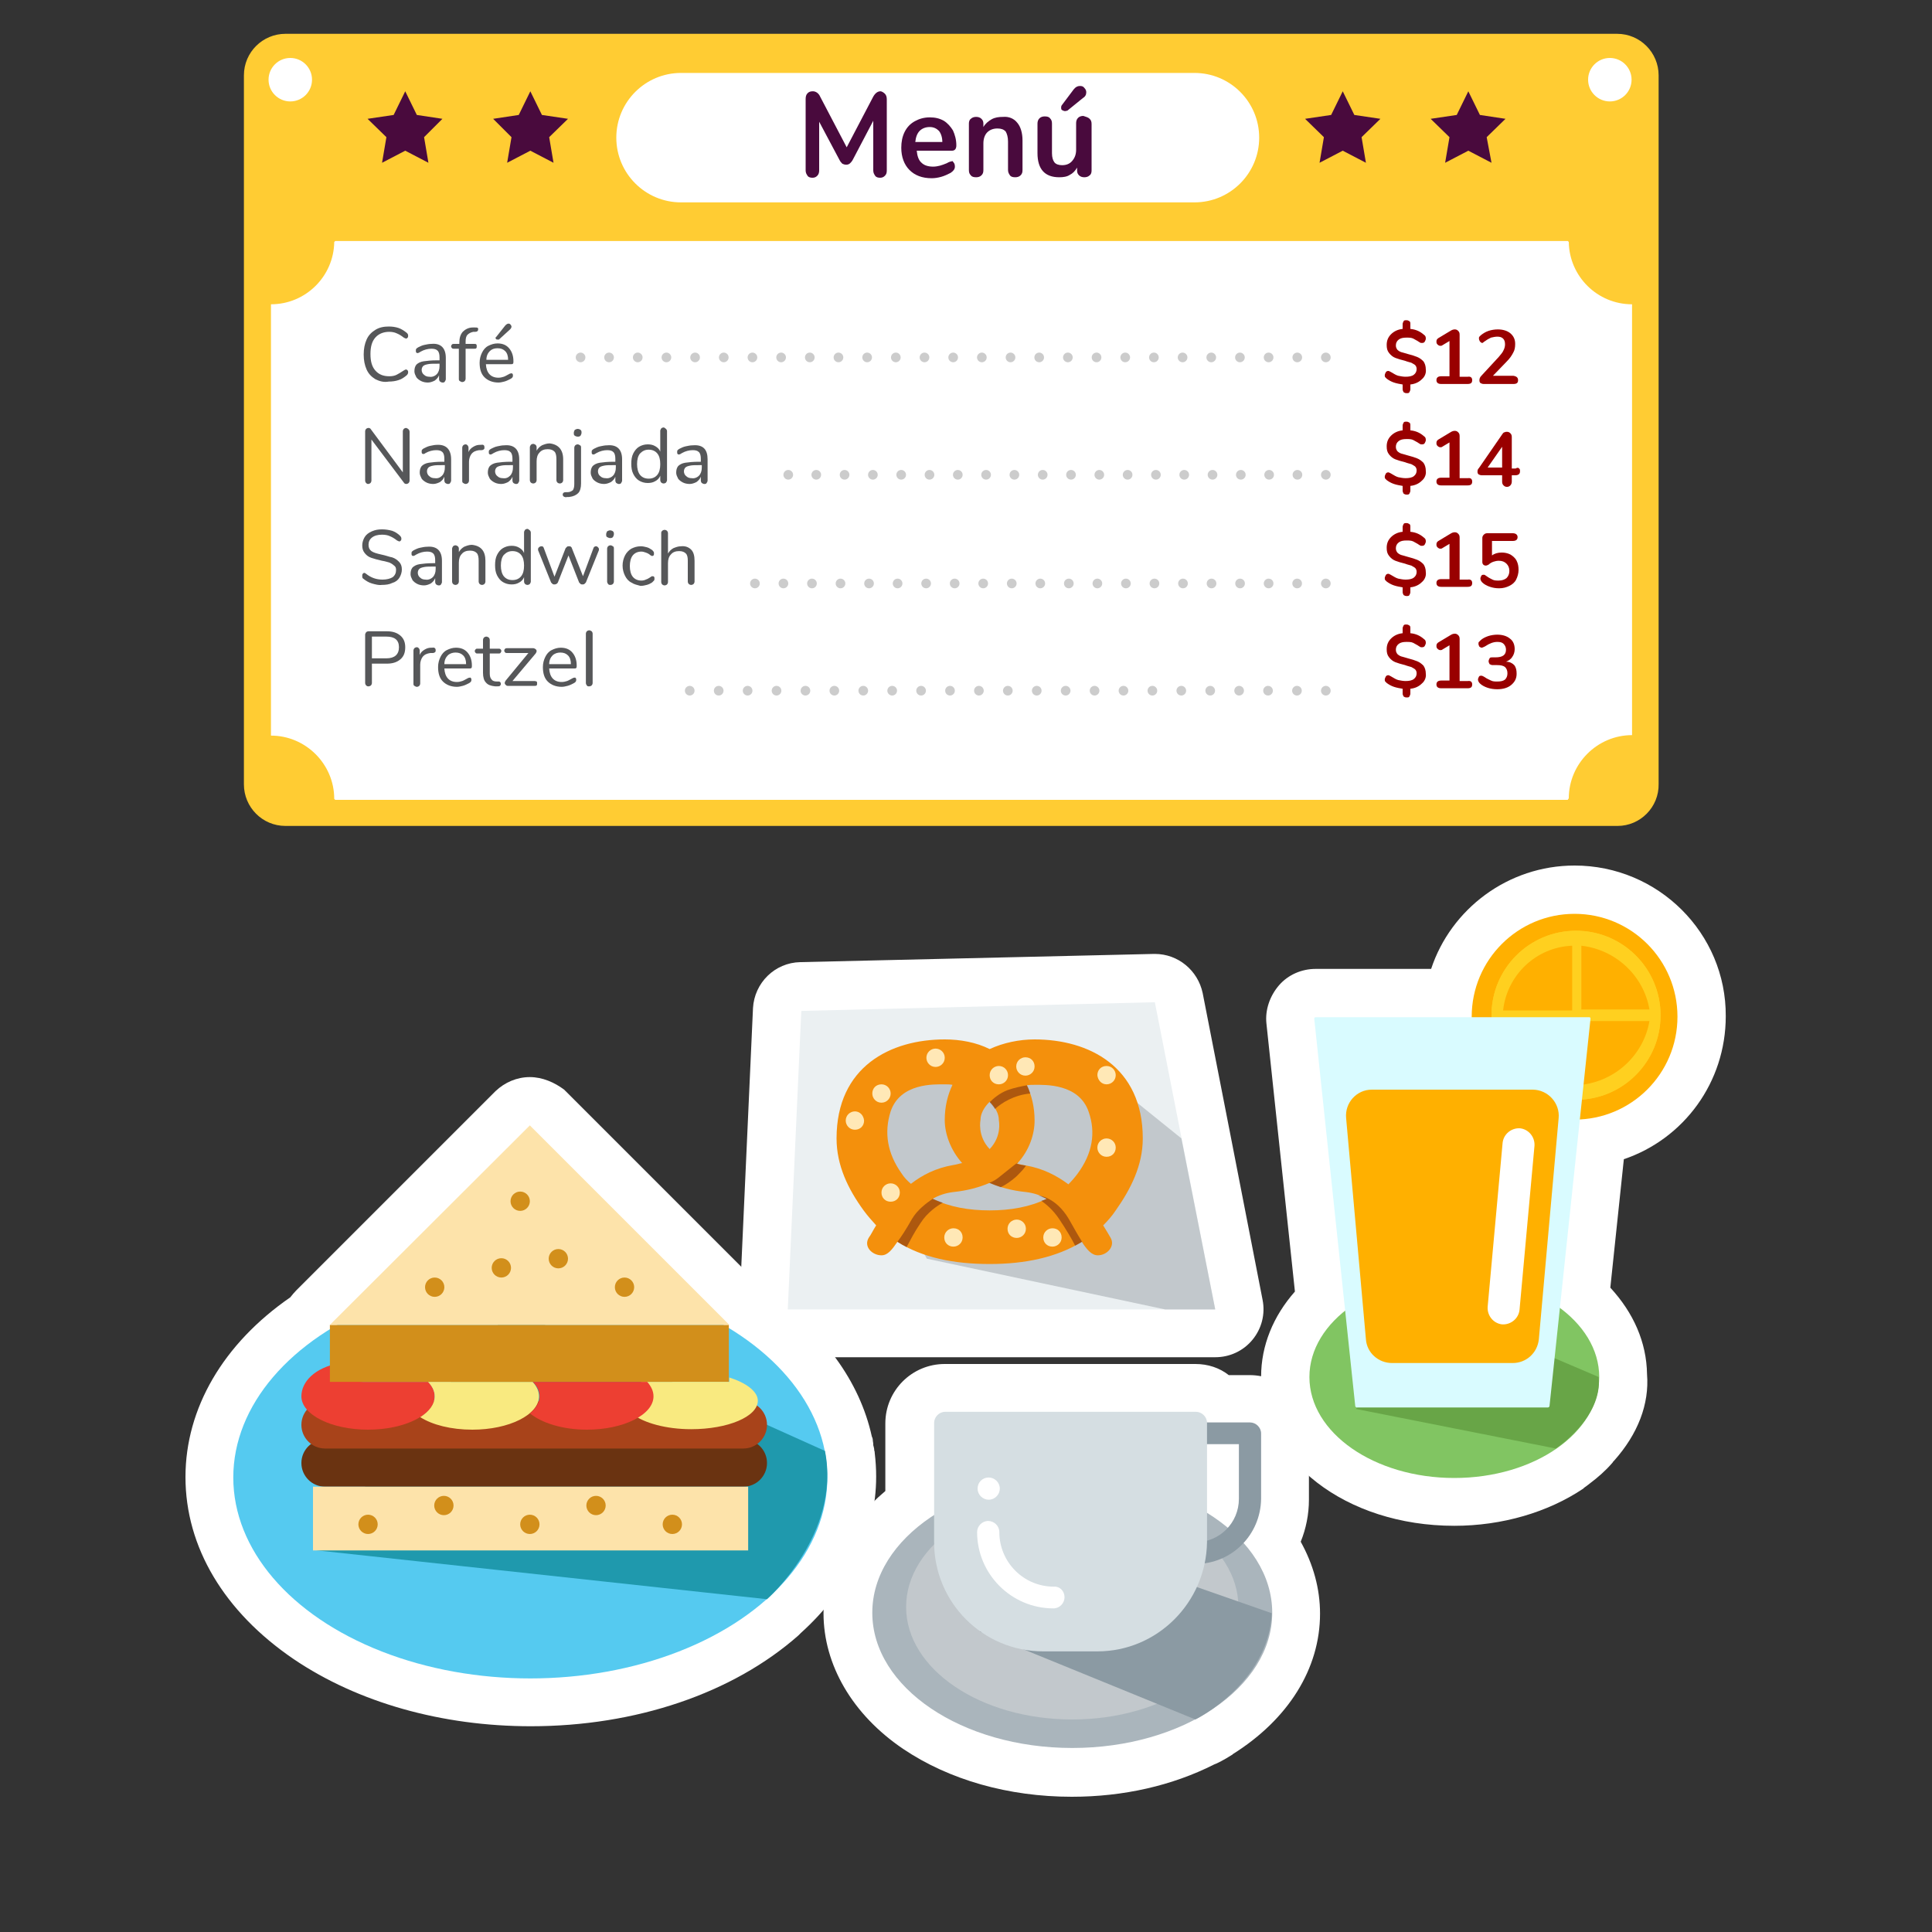 <?xml version="1.0" encoding="utf-8"?>
<!-- Generator: Adobe Illustrator 22.1.0, SVG Export Plug-In . SVG Version: 6.00 Build 0)  -->
<svg version="1.1" id="Layer_1" xmlns="http://www.w3.org/2000/svg" xmlns:xlink="http://www.w3.org/1999/xlink" x="0px" y="0px"
	 viewBox="0 0 400 400" style="enable-background:new 0 0 400 400;" xml:space="preserve">
<rect x="0" y="0" width="400" height="400" fill="#333333" stroke="none"/>
<style type="text/css">
	.st0{fill:#FFCC33;}
	.st1{fill:#FFFFFF;}
	.st2{fill:#565759;}
	.st3{fill:#990000;}
	.st4{fill:#490A3D;}
	.st5{fill:none;stroke:#CCCCCC;stroke-width:2;stroke-linecap:round;stroke-linejoin:round;}
	.st6{fill:none;stroke:#CCCCCC;stroke-width:2;stroke-linecap:round;stroke-linejoin:round;stroke-dasharray:0,5.937;}
	.st7{fill:none;stroke:#CCCCCC;stroke-width:2;stroke-linecap:round;stroke-linejoin:round;stroke-dasharray:0,5.86;}
	.st8{fill:none;stroke:#CCCCCC;stroke-width:2;stroke-linecap:round;stroke-linejoin:round;stroke-dasharray:0,5.909;}
	.st9{fill:none;stroke:#CCCCCC;stroke-width:2;stroke-linecap:round;stroke-linejoin:round;stroke-dasharray:0,5.986;}
	.st10{fill:#AAB5BC;}
	.st11{fill:#C2C8CC;}
	.st12{fill:#81C562;}
	.st13{fill:#EBF0F2;}
	.st14{fill:#55CAF0;}
	.st15{fill:#1F99AD;}
	.st16{fill:#6A3311;}
	.st17{fill:#A8431A;}
	.st18{fill:#ED3F32;}
	.st19{fill:#F9EA80;}
	.st20{fill:#D28F1B;}
	.st21{fill:#FDE3AA;}
	.st22{fill:#8B9AA3;}
	.st23{fill:#D5DEE2;}
	.st24{fill:#68A547;}
	.st25{fill:#FFB000;}
	.st26{fill:#FFD01F;}
	.st27{fill:#D9FBFF;}
	.st28{fill:#F4900C;}
	.st29{opacity:0.5;fill:#662113;enable-background:new    ;}
	.st30{fill:#FFE8B6;}
</style>
<g>
	<path class="st0" d="M334.9,171H59.1c-4.8,0-8.6-3.9-8.6-8.6V15.6c0-4.8,3.9-8.6,8.6-8.6h275.7c4.8,0,8.6,3.9,8.6,8.6v146.7
		C343.5,167.1,339.6,171,334.9,171z"/>
	<path class="st1" d="M324.8,165.3c0-7.2,5.9-13.1,13.1-13.1V63c-7.2,0-13-5.8-13.1-12.9c-0.1-0.1-0.1-0.1-0.2-0.2H69.4
		c-0.1,0.1-0.1,0.1-0.2,0.2C69.1,57.2,63.3,63,56.1,63v89.3c7.2,0,13.1,5.9,13.1,13.1c0,0,0,0,0,0c0.1,0.1,0.1,0.1,0.2,0.2h255.2
		C324.6,165.5,324.7,165.4,324.8,165.3C324.8,165.3,324.8,165.3,324.8,165.3z"/>
</g>
<g>
	<g>
		<g>
			<path class="st2" d="M77.7,78.5c-0.8-0.5-1.4-1.1-1.8-2c-0.4-0.9-0.6-1.9-0.6-3.1c0-1.2,0.2-2.2,0.6-3.1s1-1.5,1.8-2
				c0.8-0.5,1.7-0.7,2.8-0.7c0.7,0,1.4,0.1,2,0.3c0.6,0.2,1.2,0.6,1.7,1c0.2,0.2,0.3,0.3,0.3,0.6c0,0.1,0,0.3-0.1,0.4
				s-0.2,0.2-0.3,0.2c-0.1,0-0.3-0.1-0.5-0.2c-0.5-0.4-1-0.7-1.5-0.9c-0.4-0.2-1-0.3-1.5-0.3c-1.2,0-2.2,0.4-2.9,1.2
				c-0.7,0.8-1,1.9-1,3.4c0,1.5,0.3,2.6,1,3.4c0.7,0.8,1.6,1.2,2.9,1.2c0.6,0,1.1-0.1,1.5-0.3c0.4-0.2,0.9-0.5,1.5-0.9
				c0.2-0.1,0.3-0.2,0.5-0.2c0.1,0,0.2,0.1,0.3,0.2s0.1,0.2,0.1,0.4c0,0.2-0.1,0.4-0.3,0.6c-0.5,0.4-1,0.8-1.7,1
				c-0.6,0.2-1.3,0.3-2,0.3C79.4,79.2,78.5,78.9,77.7,78.5z"/>
			<path class="st2" d="M92.3,74.1v4.4c0,0.2-0.1,0.3-0.2,0.5s-0.3,0.2-0.5,0.2s-0.3-0.1-0.5-0.2c-0.1-0.1-0.2-0.3-0.2-0.5v-0.8
				c-0.2,0.5-0.5,0.8-0.9,1.1c-0.4,0.2-0.9,0.4-1.4,0.4c-0.5,0-1-0.1-1.4-0.3c-0.4-0.2-0.8-0.5-1-0.8c-0.2-0.4-0.4-0.8-0.4-1.2
				c0-0.6,0.1-1,0.4-1.4c0.3-0.3,0.8-0.6,1.5-0.7c0.7-0.1,1.6-0.2,2.8-0.2H91V74c0-0.6-0.1-1.1-0.4-1.4c-0.3-0.3-0.7-0.4-1.3-0.4
				c-0.7,0-1.5,0.2-2.2,0.6c-0.3,0.2-0.5,0.3-0.6,0.3c-0.1,0-0.2,0-0.3-0.1c-0.1-0.1-0.1-0.2-0.1-0.4s0-0.3,0.1-0.4s0.2-0.2,0.4-0.3
				c0.4-0.2,0.8-0.4,1.3-0.5c0.5-0.1,0.9-0.2,1.4-0.2C91.3,71,92.3,72.1,92.3,74.1z M90.4,77.5c0.4-0.4,0.6-1,0.6-1.7v-0.5h-0.3
				c-0.9,0-1.7,0-2.1,0.1c-0.5,0.1-0.8,0.2-1,0.4s-0.3,0.5-0.3,0.8c0,0.4,0.2,0.8,0.5,1c0.3,0.3,0.7,0.4,1.1,0.4
				C89.4,78.1,90,77.9,90.4,77.5z"/>
			<path class="st2" d="M96.8,69.3c-0.3,0.3-0.4,0.8-0.4,1.4v0.5h1.8c0.2,0,0.3,0,0.4,0.1c0.1,0.1,0.1,0.2,0.1,0.4s0,0.3-0.1,0.4
				c-0.1,0.1-0.2,0.1-0.4,0.1h-1.8v6.2c0,0.2-0.1,0.4-0.2,0.5c-0.1,0.1-0.3,0.2-0.5,0.2c-0.2,0-0.3-0.1-0.5-0.2s-0.2-0.3-0.2-0.5
				v-6.2H94c-0.2,0-0.3,0-0.4-0.1c-0.1-0.1-0.2-0.2-0.2-0.4c0-0.2,0.1-0.3,0.2-0.4c0.1-0.1,0.2-0.1,0.4-0.1h1.1V71
				c0-1,0.2-1.7,0.7-2.3c0.5-0.5,1.2-0.9,2.1-0.9l0.4,0c0.3,0,0.5,0,0.6,0.1C99,67.9,99,68,99,68.2c0,0.3-0.2,0.5-0.6,0.5l-0.4,0
				C97.5,68.8,97.1,69,96.8,69.3z"/>
			<path class="st2" d="M106.1,77.4c0.1,0.1,0.1,0.2,0.1,0.4c0,0.3-0.2,0.5-0.6,0.7c-0.4,0.2-0.8,0.4-1.2,0.5
				c-0.4,0.1-0.8,0.2-1.2,0.2c-1.2,0-2.2-0.4-2.9-1.1c-0.7-0.7-1-1.7-1-3c0-0.8,0.2-1.5,0.5-2.1c0.3-0.6,0.7-1.1,1.3-1.4
				c0.6-0.3,1.2-0.5,1.9-0.5c1,0,1.8,0.3,2.4,1c0.6,0.7,0.9,1.6,0.9,2.7c0,0.2,0,0.4-0.1,0.5c-0.1,0.1-0.2,0.1-0.4,0.1h-5.2
				c0.1,1.8,1,2.8,2.6,2.8c0.4,0,0.8-0.1,1.1-0.2c0.3-0.1,0.6-0.3,1-0.5c0.3-0.2,0.5-0.2,0.6-0.2C105.9,77.2,106,77.3,106.1,77.4z
				 M101.4,72.7c-0.4,0.4-0.7,1-0.7,1.8h4.5c0-0.8-0.2-1.4-0.6-1.8c-0.4-0.4-0.9-0.6-1.6-0.6C102.3,72.1,101.8,72.3,101.4,72.7z
				 M103,70.3c-0.1,0-0.2,0-0.3-0.1s-0.1-0.2-0.1-0.2c0-0.1,0-0.2,0.1-0.2l1.9-2.4c0.2-0.2,0.4-0.4,0.7-0.4c0.2,0,0.3,0.1,0.4,0.2
				c0.1,0.1,0.2,0.3,0.2,0.4c0,0.2-0.1,0.4-0.3,0.6l-2.3,2.1C103.2,70.3,103.1,70.3,103,70.3z"/>
			<path class="st2" d="M84.6,88.9c0.1,0.1,0.2,0.3,0.2,0.5v10.1c0,0.2-0.1,0.4-0.2,0.5c-0.1,0.1-0.3,0.2-0.5,0.2s-0.4-0.1-0.5-0.3
				L76.9,91v8.5c0,0.2-0.1,0.4-0.2,0.5c-0.1,0.1-0.3,0.2-0.5,0.2s-0.3-0.1-0.4-0.2c-0.1-0.1-0.2-0.3-0.2-0.5V89.3
				c0-0.2,0.1-0.4,0.2-0.5c0.1-0.1,0.3-0.2,0.5-0.2c0.2,0,0.4,0.1,0.5,0.3l6.6,8.9v-8.5c0-0.2,0.1-0.4,0.2-0.5
				c0.1-0.1,0.3-0.2,0.5-0.2C84.3,88.7,84.4,88.7,84.6,88.9z"/>
			<path class="st2" d="M93.4,95.1v4.4c0,0.2-0.1,0.3-0.2,0.5s-0.3,0.2-0.5,0.2s-0.3-0.1-0.5-0.2c-0.1-0.1-0.2-0.3-0.2-0.5v-0.8
				c-0.2,0.5-0.5,0.8-0.9,1.1c-0.4,0.2-0.9,0.4-1.4,0.4c-0.5,0-1-0.1-1.4-0.3c-0.4-0.2-0.8-0.5-1-0.8c-0.2-0.4-0.4-0.8-0.4-1.2
				c0-0.6,0.1-1,0.4-1.4c0.3-0.3,0.8-0.6,1.5-0.7c0.7-0.1,1.6-0.2,2.8-0.2h0.4V95c0-0.6-0.1-1.1-0.4-1.4c-0.3-0.3-0.7-0.4-1.3-0.4
				c-0.7,0-1.5,0.2-2.2,0.6C88,93.9,87.8,94,87.7,94c-0.1,0-0.2,0-0.3-0.1c-0.1-0.1-0.1-0.2-0.1-0.4s0-0.3,0.1-0.4s0.2-0.2,0.4-0.3
				c0.4-0.2,0.8-0.4,1.3-0.5c0.5-0.1,0.9-0.2,1.4-0.2C92.4,92,93.4,93.1,93.4,95.1z M91.5,98.5c0.4-0.4,0.6-1,0.6-1.7v-0.5h-0.3
				c-0.9,0-1.7,0-2.1,0.1c-0.5,0.1-0.8,0.2-1,0.4s-0.3,0.5-0.3,0.8c0,0.4,0.2,0.8,0.5,1c0.3,0.3,0.7,0.4,1.1,0.4
				C90.6,99.1,91.1,98.9,91.5,98.5z"/>
			<path class="st2" d="M100.3,92.6c0,0.2,0,0.3-0.1,0.4s-0.3,0.2-0.5,0.2l-0.5,0c-0.7,0.1-1.2,0.3-1.6,0.8c-0.3,0.4-0.5,1-0.5,1.6
				v3.9c0,0.2-0.1,0.4-0.2,0.5s-0.3,0.2-0.5,0.2s-0.3-0.1-0.5-0.2s-0.2-0.3-0.2-0.5v-6.8c0-0.2,0.1-0.4,0.2-0.5s0.3-0.2,0.5-0.2
				c0.2,0,0.3,0.1,0.4,0.2c0.1,0.1,0.2,0.3,0.2,0.5v0.9c0.2-0.5,0.5-0.8,1-1.1s0.9-0.4,1.4-0.4l0.2,0
				C100.1,92,100.3,92.2,100.3,92.6z"/>
			<path class="st2" d="M107.5,95.1v4.4c0,0.2-0.1,0.3-0.2,0.5s-0.3,0.2-0.5,0.2s-0.3-0.1-0.5-0.2c-0.1-0.1-0.2-0.3-0.2-0.5v-0.8
				c-0.2,0.5-0.5,0.8-0.9,1.1c-0.4,0.2-0.9,0.4-1.4,0.4c-0.5,0-1-0.1-1.4-0.3c-0.4-0.2-0.8-0.5-1-0.8c-0.2-0.4-0.4-0.8-0.4-1.2
				c0-0.6,0.1-1,0.4-1.4c0.3-0.3,0.8-0.6,1.5-0.7c0.7-0.1,1.6-0.2,2.8-0.2h0.4V95c0-0.6-0.1-1.1-0.4-1.4c-0.3-0.3-0.7-0.4-1.3-0.4
				c-0.7,0-1.5,0.2-2.2,0.6c-0.3,0.2-0.5,0.3-0.6,0.3c-0.1,0-0.2,0-0.3-0.1c-0.1-0.1-0.1-0.2-0.1-0.4s0-0.3,0.1-0.4s0.2-0.2,0.4-0.3
				c0.4-0.2,0.8-0.4,1.3-0.5c0.5-0.1,0.9-0.2,1.4-0.2C106.5,92,107.5,93.1,107.5,95.1z M105.6,98.5c0.4-0.4,0.6-1,0.6-1.7v-0.5h-0.3
				c-0.9,0-1.7,0-2.1,0.1c-0.5,0.1-0.8,0.2-1,0.4s-0.3,0.5-0.3,0.8c0,0.4,0.2,0.8,0.5,1c0.3,0.3,0.7,0.4,1.1,0.4
				C104.7,99.1,105.2,98.9,105.6,98.5z"/>
			<path class="st2" d="M116.6,95.1v4.3c0,0.2-0.1,0.4-0.2,0.5s-0.3,0.2-0.5,0.2s-0.4-0.1-0.5-0.2c-0.1-0.1-0.2-0.3-0.2-0.5v-4.3
				c0-0.7-0.1-1.3-0.4-1.6c-0.3-0.3-0.7-0.5-1.4-0.5c-0.7,0-1.3,0.2-1.7,0.7c-0.4,0.4-0.6,1-0.6,1.8v3.9c0,0.2-0.1,0.4-0.2,0.5
				c-0.1,0.1-0.3,0.2-0.5,0.2s-0.4-0.1-0.5-0.2c-0.1-0.1-0.2-0.3-0.2-0.5v-6.8c0-0.2,0.1-0.3,0.2-0.5c0.1-0.1,0.3-0.2,0.5-0.2
				c0.2,0,0.3,0.1,0.5,0.2c0.1,0.1,0.2,0.3,0.2,0.4v0.8c0.3-0.5,0.6-0.8,1.1-1.1c0.5-0.2,1-0.4,1.6-0.4
				C115.6,92,116.6,93.1,116.6,95.1z"/>
			<path class="st2" d="M116.7,102.8c-0.1-0.1-0.2-0.2-0.2-0.4c0-0.3,0.2-0.5,0.6-0.5l0.4,0c0.5,0,0.8-0.2,1.1-0.4
				c0.2-0.3,0.3-0.7,0.3-1.3v-7.5c0-0.2,0.1-0.4,0.2-0.5s0.3-0.2,0.5-0.2s0.3,0.1,0.5,0.2s0.2,0.3,0.2,0.5v7.4c0,0.9-0.2,1.6-0.6,2
				c-0.4,0.4-1,0.7-1.9,0.8l-0.4,0C117.1,103,116.9,102.9,116.7,102.8z M119,90.2c-0.2-0.1-0.2-0.3-0.2-0.6c0-0.2,0.1-0.4,0.2-0.6
				c0.2-0.1,0.4-0.2,0.6-0.2s0.5,0.1,0.6,0.2c0.2,0.2,0.2,0.3,0.2,0.6c0,0.2-0.1,0.4-0.2,0.6c-0.2,0.2-0.4,0.2-0.6,0.2
				S119.1,90.3,119,90.2z"/>
			<path class="st2" d="M128.8,95.1v4.4c0,0.2-0.1,0.3-0.2,0.5s-0.3,0.2-0.5,0.2s-0.3-0.1-0.5-0.2c-0.1-0.1-0.2-0.3-0.2-0.5v-0.8
				c-0.2,0.5-0.5,0.8-0.9,1.1c-0.4,0.2-0.9,0.4-1.4,0.4c-0.5,0-1-0.1-1.4-0.3c-0.4-0.2-0.8-0.5-1-0.8c-0.2-0.4-0.4-0.8-0.4-1.2
				c0-0.6,0.1-1,0.4-1.4c0.3-0.3,0.8-0.6,1.5-0.7c0.7-0.1,1.6-0.2,2.8-0.2h0.4V95c0-0.6-0.1-1.1-0.4-1.4c-0.3-0.3-0.7-0.4-1.3-0.4
				c-0.7,0-1.5,0.2-2.2,0.6c-0.3,0.2-0.5,0.3-0.6,0.3c-0.1,0-0.2,0-0.3-0.1c-0.1-0.1-0.1-0.2-0.1-0.4s0-0.3,0.1-0.4s0.2-0.2,0.4-0.3
				c0.4-0.2,0.8-0.4,1.3-0.5c0.5-0.1,0.9-0.2,1.4-0.2C127.8,92,128.8,93.1,128.8,95.1z M126.9,98.5c0.4-0.4,0.6-1,0.6-1.7v-0.5h-0.3
				c-0.9,0-1.7,0-2.1,0.1c-0.5,0.1-0.8,0.2-1,0.4s-0.3,0.5-0.3,0.8c0,0.4,0.2,0.8,0.5,1c0.3,0.3,0.7,0.4,1.1,0.4
				C125.9,99.1,126.5,98.9,126.9,98.5z"/>
			<path class="st2" d="M137.9,88.8c0.1,0.1,0.2,0.3,0.2,0.4v10.2c0,0.2-0.1,0.3-0.2,0.5c-0.1,0.1-0.3,0.2-0.5,0.2s-0.4-0.1-0.5-0.2
				c-0.1-0.1-0.2-0.3-0.2-0.5v-0.9c-0.2,0.5-0.6,0.9-1,1.1c-0.5,0.3-1,0.4-1.6,0.4c-0.7,0-1.3-0.2-1.8-0.5c-0.5-0.3-0.9-0.8-1.2-1.4
				s-0.4-1.3-0.4-2.1c0-0.8,0.1-1.5,0.4-2.1s0.7-1.1,1.2-1.4c0.5-0.3,1.1-0.5,1.8-0.5c0.6,0,1.1,0.1,1.6,0.4c0.5,0.3,0.8,0.6,1,1.1
				v-4.3c0-0.2,0.1-0.3,0.2-0.5c0.1-0.1,0.3-0.2,0.5-0.2S137.7,88.7,137.9,88.8z M136.1,98.3c0.4-0.5,0.6-1.2,0.6-2.2
				s-0.2-1.7-0.6-2.2c-0.4-0.5-1-0.8-1.8-0.8c-0.8,0-1.3,0.3-1.8,0.8c-0.4,0.5-0.6,1.2-0.6,2.2c0,0.9,0.2,1.7,0.6,2.2
				c0.4,0.5,1,0.8,1.8,0.8C135.1,99.1,135.7,98.8,136.1,98.3z"/>
			<path class="st2" d="M146.5,95.1v4.4c0,0.2-0.1,0.3-0.2,0.5s-0.3,0.2-0.5,0.2s-0.3-0.1-0.5-0.2c-0.1-0.1-0.2-0.3-0.2-0.5v-0.8
				c-0.2,0.5-0.5,0.8-0.9,1.1c-0.4,0.2-0.9,0.4-1.4,0.4c-0.5,0-1-0.1-1.4-0.3c-0.4-0.2-0.8-0.5-1-0.8c-0.2-0.4-0.4-0.8-0.4-1.2
				c0-0.6,0.1-1,0.4-1.4c0.3-0.3,0.8-0.6,1.5-0.7c0.7-0.1,1.6-0.2,2.8-0.2h0.4V95c0-0.6-0.1-1.1-0.4-1.4c-0.3-0.3-0.7-0.4-1.3-0.4
				c-0.7,0-1.5,0.2-2.2,0.6c-0.3,0.2-0.5,0.3-0.6,0.3c-0.1,0-0.2,0-0.3-0.1c-0.1-0.1-0.1-0.2-0.1-0.4s0-0.3,0.1-0.4s0.2-0.2,0.4-0.3
				c0.4-0.2,0.8-0.4,1.3-0.5c0.5-0.1,0.9-0.2,1.4-0.2C145.6,92,146.5,93.1,146.5,95.1z M144.7,98.5c0.4-0.4,0.6-1,0.6-1.7v-0.5H145
				c-0.9,0-1.7,0-2.1,0.1c-0.5,0.1-0.8,0.2-1,0.4s-0.3,0.5-0.3,0.8c0,0.4,0.2,0.8,0.5,1c0.3,0.3,0.7,0.4,1.1,0.4
				C143.7,99.1,144.3,98.9,144.7,98.5z"/>
			<path class="st2" d="M77,120.8c-0.7-0.2-1.3-0.6-1.8-1c-0.2-0.1-0.2-0.3-0.2-0.6c0-0.1,0-0.3,0.1-0.4c0.1-0.1,0.2-0.2,0.3-0.2
				c0.1,0,0.3,0.1,0.4,0.2c1,0.8,2.1,1.2,3.4,1.2c0.9,0,1.6-0.2,2.1-0.5c0.5-0.4,0.7-0.9,0.7-1.5c0-0.4-0.1-0.7-0.4-0.9
				c-0.2-0.2-0.5-0.4-0.9-0.6c-0.4-0.1-0.9-0.3-1.6-0.4c-0.9-0.2-1.6-0.4-2.2-0.6c-0.6-0.2-1-0.5-1.4-1s-0.5-1-0.5-1.6
				c0-0.6,0.2-1.2,0.5-1.7s0.8-0.9,1.5-1.2s1.3-0.4,2.1-0.4c0.7,0,1.4,0.1,2.1,0.3c0.6,0.2,1.2,0.6,1.6,1c0.2,0.2,0.3,0.4,0.3,0.6
				c0,0.1,0,0.3-0.1,0.4c-0.1,0.1-0.2,0.2-0.3,0.2s-0.3-0.1-0.5-0.2c-0.5-0.4-1-0.7-1.5-0.9c-0.4-0.2-1-0.3-1.6-0.3
				c-0.9,0-1.6,0.2-2.1,0.6c-0.5,0.4-0.7,0.9-0.7,1.5c0,0.6,0.2,1,0.6,1.3s1.1,0.5,2,0.7c1,0.2,1.7,0.5,2.3,0.6
				c0.6,0.2,1,0.5,1.4,0.9s0.6,0.9,0.6,1.6c0,0.6-0.2,1.2-0.5,1.7c-0.3,0.5-0.8,0.9-1.5,1.1c-0.6,0.3-1.3,0.4-2.2,0.4
				C78.5,121.2,77.7,121,77,120.8z"/>
			<path class="st2" d="M91.5,116.1v4.4c0,0.2-0.1,0.3-0.2,0.5s-0.3,0.2-0.5,0.2s-0.3-0.1-0.5-0.2c-0.1-0.1-0.2-0.3-0.2-0.5v-0.8
				c-0.2,0.5-0.5,0.8-0.9,1.1c-0.4,0.2-0.9,0.4-1.4,0.4c-0.5,0-1-0.1-1.4-0.3c-0.4-0.2-0.8-0.5-1-0.8c-0.2-0.4-0.4-0.8-0.4-1.2
				c0-0.6,0.1-1,0.4-1.4c0.3-0.3,0.8-0.6,1.5-0.7c0.7-0.1,1.6-0.2,2.8-0.2h0.4V116c0-0.6-0.1-1.1-0.4-1.4c-0.3-0.3-0.7-0.4-1.3-0.4
				c-0.7,0-1.5,0.2-2.2,0.6c-0.3,0.2-0.5,0.3-0.6,0.3c-0.1,0-0.2,0-0.3-0.1c-0.1-0.1-0.1-0.2-0.1-0.4s0-0.3,0.1-0.4s0.2-0.2,0.4-0.3
				c0.4-0.2,0.8-0.4,1.3-0.5c0.5-0.1,0.9-0.2,1.4-0.2C90.5,113,91.5,114.1,91.5,116.1z M89.6,119.5c0.4-0.4,0.6-1,0.6-1.7v-0.5h-0.3
				c-0.9,0-1.7,0-2.1,0.1c-0.5,0.1-0.8,0.2-1,0.4s-0.3,0.5-0.3,0.8c0,0.4,0.2,0.8,0.5,1c0.3,0.3,0.7,0.4,1.1,0.4
				C88.6,120.1,89.2,119.9,89.6,119.5z"/>
			<path class="st2" d="M100.5,116.1v4.3c0,0.2-0.1,0.4-0.2,0.5s-0.3,0.2-0.5,0.2s-0.4-0.1-0.5-0.2c-0.1-0.1-0.2-0.3-0.2-0.5v-4.3
				c0-0.7-0.1-1.3-0.4-1.6c-0.3-0.3-0.7-0.5-1.4-0.5c-0.7,0-1.3,0.2-1.7,0.7c-0.4,0.4-0.6,1-0.6,1.8v3.9c0,0.2-0.1,0.4-0.2,0.5
				c-0.1,0.1-0.3,0.2-0.5,0.2s-0.4-0.1-0.5-0.2c-0.1-0.1-0.2-0.3-0.2-0.5v-6.8c0-0.2,0.1-0.3,0.2-0.5c0.1-0.1,0.3-0.2,0.5-0.2
				c0.2,0,0.3,0.1,0.5,0.2c0.1,0.1,0.2,0.3,0.2,0.4v0.8c0.3-0.5,0.6-0.8,1.1-1.1c0.5-0.2,1-0.4,1.6-0.4
				C99.6,113,100.5,114.1,100.5,116.1z"/>
			<path class="st2" d="M109.7,109.8c0.1,0.1,0.2,0.3,0.2,0.4v10.2c0,0.2-0.1,0.3-0.2,0.5c-0.1,0.1-0.3,0.2-0.5,0.2
				s-0.4-0.1-0.5-0.2c-0.1-0.1-0.2-0.3-0.2-0.5v-0.9c-0.2,0.5-0.6,0.9-1,1.1c-0.5,0.3-1,0.4-1.6,0.4c-0.7,0-1.3-0.2-1.8-0.5
				c-0.5-0.3-0.9-0.8-1.2-1.4s-0.4-1.3-0.4-2.1c0-0.8,0.1-1.5,0.4-2.1s0.7-1.1,1.2-1.4c0.5-0.3,1.1-0.5,1.8-0.5
				c0.6,0,1.1,0.1,1.6,0.4c0.5,0.3,0.8,0.6,1,1.1v-4.3c0-0.2,0.1-0.3,0.2-0.5c0.1-0.1,0.3-0.2,0.5-0.2S109.5,109.7,109.7,109.8z
				 M107.9,119.3c0.4-0.5,0.6-1.2,0.6-2.2s-0.2-1.7-0.6-2.2c-0.4-0.5-1-0.8-1.8-0.8c-0.8,0-1.3,0.3-1.8,0.8
				c-0.4,0.5-0.6,1.2-0.6,2.2c0,0.9,0.2,1.7,0.6,2.2c0.4,0.5,1,0.8,1.8,0.8C106.9,120.1,107.5,119.8,107.9,119.3z"/>
			<path class="st2" d="M123.4,113.1c0.2,0,0.3,0.1,0.4,0.2s0.2,0.2,0.2,0.4c0,0.1,0,0.2,0,0.2l-2.7,6.7c-0.1,0.1-0.2,0.2-0.3,0.3
				s-0.3,0.1-0.4,0.1c-0.1,0-0.3,0-0.4-0.1c-0.1-0.1-0.2-0.2-0.3-0.3l-2.2-5.6l-2.2,5.6c-0.1,0.1-0.1,0.2-0.3,0.3s-0.3,0.1-0.4,0.1
				c-0.1,0-0.3,0-0.4-0.1s-0.2-0.2-0.3-0.3l-2.7-6.7c0-0.1,0-0.2,0-0.2c0-0.2,0.1-0.3,0.2-0.4s0.3-0.2,0.5-0.2
				c0.3,0,0.4,0.1,0.5,0.4l2.2,5.9l2.3-5.9c0.1-0.1,0.2-0.2,0.3-0.3c0.1-0.1,0.2-0.1,0.4-0.1c0.1,0,0.3,0,0.4,0.1
				c0.1,0.1,0.2,0.2,0.2,0.3l2.3,5.8l2.2-5.9C123,113.2,123.2,113.1,123.4,113.1z"/>
			<path class="st2" d="M125.7,111.2c-0.2-0.1-0.2-0.3-0.2-0.6c0-0.2,0.1-0.4,0.2-0.6c0.2-0.1,0.4-0.2,0.6-0.2s0.5,0.1,0.6,0.2
				c0.2,0.2,0.2,0.3,0.2,0.6c0,0.2-0.1,0.4-0.2,0.6c-0.2,0.2-0.4,0.2-0.6,0.2S125.9,111.3,125.7,111.2z M125.9,120.9
				c-0.1-0.1-0.2-0.3-0.2-0.5v-6.8c0-0.2,0.1-0.4,0.2-0.5s0.3-0.2,0.5-0.2s0.3,0.1,0.5,0.2s0.2,0.3,0.2,0.5v6.8
				c0,0.2-0.1,0.4-0.2,0.5s-0.3,0.2-0.5,0.2S126,121.1,125.9,120.9z"/>
			<path class="st2" d="M130.7,120.6c-0.6-0.3-1-0.8-1.3-1.4c-0.3-0.6-0.5-1.3-0.5-2.1c0-0.8,0.2-1.5,0.5-2.1
				c0.3-0.6,0.8-1.1,1.3-1.4c0.6-0.3,1.2-0.5,2-0.5c0.4,0,0.8,0.1,1.2,0.2c0.4,0.1,0.7,0.3,1,0.5c0.2,0.1,0.3,0.3,0.4,0.4
				c0.1,0.1,0.1,0.3,0.1,0.4s0,0.3-0.1,0.4c-0.1,0.1-0.2,0.1-0.3,0.1c-0.1,0-0.2,0-0.2-0.1c-0.1,0-0.2-0.1-0.2-0.1
				c-0.1,0-0.1-0.1-0.1-0.1c-0.3-0.2-0.5-0.3-0.8-0.4c-0.3-0.1-0.6-0.2-0.9-0.2c-0.8,0-1.4,0.3-1.8,0.8c-0.4,0.5-0.6,1.3-0.6,2.2
				c0,0.9,0.2,1.7,0.6,2.2c0.4,0.5,1,0.8,1.8,0.8c0.4,0,0.7-0.1,0.9-0.2c0.3-0.1,0.5-0.2,0.8-0.4c0.1-0.1,0.2-0.1,0.3-0.2
				c0.1-0.1,0.2-0.1,0.3-0.1c0.1,0,0.2,0,0.3,0.1c0.1,0.1,0.1,0.2,0.1,0.4c0,0.1,0,0.3-0.1,0.4c-0.1,0.1-0.2,0.2-0.4,0.4
				c-0.3,0.2-0.7,0.4-1.1,0.5c-0.4,0.1-0.8,0.2-1.3,0.2C131.9,121.1,131.3,121,130.7,120.6z"/>
			<path class="st2" d="M143.1,113.8c0.5,0.5,0.7,1.3,0.7,2.3v4.3c0,0.2-0.1,0.4-0.2,0.5c-0.1,0.1-0.3,0.2-0.5,0.2
				c-0.2,0-0.4-0.1-0.5-0.2c-0.1-0.1-0.2-0.3-0.2-0.5v-4.3c0-0.7-0.1-1.2-0.4-1.5c-0.3-0.3-0.7-0.5-1.4-0.5c-0.7,0-1.3,0.2-1.7,0.7
				c-0.4,0.4-0.6,1-0.6,1.8v3.9c0,0.2-0.1,0.4-0.2,0.5c-0.1,0.1-0.3,0.2-0.5,0.2s-0.4-0.1-0.5-0.2c-0.1-0.1-0.2-0.3-0.2-0.5v-10.2
				c0-0.2,0.1-0.3,0.2-0.4s0.3-0.2,0.5-0.2c0.2,0,0.4,0.1,0.5,0.2c0.1,0.1,0.2,0.3,0.2,0.5v4.2c0.3-0.5,0.6-0.8,1.1-1.1
				c0.5-0.2,1-0.4,1.6-0.4C141.9,113,142.6,113.3,143.1,113.8z"/>
			<path class="st2" d="M75.8,141.9c-0.1-0.1-0.2-0.3-0.2-0.5v-10c0-0.2,0.1-0.3,0.2-0.5c0.1-0.1,0.3-0.2,0.5-0.2h3.8
				c1.2,0,2.1,0.3,2.8,0.9c0.7,0.6,1,1.4,1,2.4c0,1.1-0.3,1.9-1,2.5c-0.7,0.6-1.6,0.9-2.8,0.9H77v4c0,0.2-0.1,0.4-0.2,0.5
				c-0.1,0.1-0.3,0.2-0.5,0.2S76,142.1,75.8,141.9z M80,136.3c1.7,0,2.6-0.8,2.6-2.3c0-1.5-0.9-2.2-2.6-2.2h-3v4.5H80z"/>
			<path class="st2" d="M90.2,134.6c0,0.2,0,0.3-0.1,0.4s-0.3,0.2-0.5,0.2l-0.5,0c-0.7,0.1-1.2,0.3-1.6,0.8c-0.3,0.4-0.5,1-0.5,1.6
				v3.9c0,0.2-0.1,0.4-0.2,0.5s-0.3,0.2-0.5,0.2s-0.3-0.1-0.5-0.2s-0.2-0.3-0.2-0.5v-6.8c0-0.2,0.1-0.4,0.2-0.5s0.3-0.2,0.5-0.2
				c0.2,0,0.3,0.1,0.4,0.2c0.1,0.1,0.2,0.3,0.2,0.5v0.9c0.2-0.5,0.5-0.8,1-1.1s0.9-0.4,1.4-0.4l0.2,0
				C89.9,134,90.2,134.2,90.2,134.6z"/>
			<path class="st2" d="M97.5,140.4c0.1,0.1,0.1,0.2,0.1,0.4c0,0.3-0.2,0.5-0.6,0.7c-0.4,0.2-0.8,0.4-1.2,0.5
				c-0.4,0.1-0.8,0.2-1.2,0.2c-1.2,0-2.2-0.4-2.9-1.1c-0.7-0.7-1-1.7-1-3c0-0.8,0.2-1.5,0.5-2.1c0.3-0.6,0.7-1.1,1.3-1.4
				c0.6-0.3,1.2-0.5,1.9-0.5c1,0,1.8,0.3,2.4,1c0.6,0.7,0.9,1.6,0.9,2.7c0,0.2,0,0.4-0.1,0.5c-0.1,0.1-0.2,0.1-0.4,0.1H92
				c0.1,1.8,1,2.8,2.6,2.8c0.4,0,0.8-0.1,1.1-0.2c0.3-0.1,0.6-0.3,1-0.5c0.3-0.2,0.5-0.2,0.6-0.2C97.3,140.2,97.4,140.3,97.5,140.4z
				 M92.7,135.7c-0.4,0.4-0.7,1-0.7,1.8h4.5c0-0.8-0.2-1.4-0.6-1.8c-0.4-0.4-0.9-0.6-1.6-0.6C93.7,135.1,93.1,135.3,92.7,135.7z"/>
			<path class="st2" d="M103.7,141.6c0,0.2-0.1,0.3-0.2,0.4c-0.1,0.1-0.3,0.1-0.6,0.1l-0.4,0c-0.9-0.1-1.5-0.3-1.9-0.8
				c-0.4-0.4-0.6-1.1-0.6-2v-4h-1.1c-0.2,0-0.3,0-0.4-0.1c-0.1-0.1-0.2-0.2-0.2-0.4c0-0.2,0.1-0.3,0.2-0.4c0.1-0.1,0.2-0.1,0.4-0.1
				h1.1v-1.8c0-0.2,0.1-0.4,0.2-0.5c0.1-0.1,0.3-0.2,0.5-0.2c0.2,0,0.3,0.1,0.5,0.2c0.1,0.1,0.2,0.3,0.2,0.5v1.8h1.8
				c0.2,0,0.3,0,0.4,0.1c0.1,0.1,0.2,0.2,0.2,0.4c0,0.1-0.1,0.3-0.2,0.4c-0.1,0.1-0.2,0.1-0.4,0.1h-1.8v4.1c0,0.6,0.1,1,0.4,1.3
				c0.2,0.3,0.6,0.4,1.1,0.4l0.4,0C103.5,141.1,103.7,141.3,103.7,141.6z"/>
			<path class="st2" d="M111.1,141.1c0.1,0.1,0.1,0.2,0.1,0.4s0,0.3-0.1,0.4c-0.1,0.1-0.2,0.1-0.4,0.1h-5.6c-0.2,0-0.3-0.1-0.4-0.2
				s-0.2-0.2-0.2-0.4c0-0.2,0.1-0.3,0.2-0.5l4.7-5.7H105c-0.2,0-0.3,0-0.4-0.1c-0.1-0.1-0.2-0.2-0.2-0.4c0-0.2,0.1-0.3,0.2-0.4
				c0.1-0.1,0.2-0.1,0.4-0.1h5.4c0.2,0,0.3,0.1,0.5,0.2c0.1,0.1,0.2,0.2,0.2,0.4c0,0.2-0.1,0.3-0.2,0.5l-4.8,5.7h4.6
				C110.9,141,111,141.1,111.1,141.1z"/>
			<path class="st2" d="M119.2,140.4c0.1,0.1,0.1,0.2,0.1,0.4c0,0.3-0.2,0.5-0.6,0.7c-0.4,0.2-0.8,0.4-1.2,0.5
				c-0.4,0.1-0.8,0.2-1.2,0.2c-1.2,0-2.2-0.4-2.9-1.1c-0.7-0.7-1-1.7-1-3c0-0.8,0.2-1.5,0.5-2.1c0.3-0.6,0.7-1.1,1.3-1.4
				c0.6-0.3,1.2-0.5,1.9-0.5c1,0,1.8,0.3,2.4,1c0.6,0.7,0.9,1.6,0.9,2.7c0,0.2,0,0.4-0.1,0.5c-0.1,0.1-0.2,0.1-0.4,0.1h-5.2
				c0.1,1.8,1,2.8,2.6,2.8c0.4,0,0.8-0.1,1.1-0.2c0.3-0.1,0.6-0.3,1-0.5c0.3-0.2,0.5-0.2,0.6-0.2C119,140.2,119.1,140.3,119.2,140.4
				z M114.4,135.7c-0.4,0.4-0.7,1-0.7,1.8h4.5c0-0.8-0.2-1.4-0.6-1.8c-0.4-0.4-0.9-0.6-1.6-0.6C115.4,135.1,114.8,135.3,114.4,135.7
				z"/>
			<path class="st2" d="M121.5,141.9c-0.1-0.1-0.2-0.3-0.2-0.5v-10.2c0-0.2,0.1-0.4,0.2-0.5c0.1-0.1,0.3-0.2,0.5-0.2
				c0.2,0,0.3,0.1,0.5,0.2c0.1,0.1,0.2,0.3,0.2,0.5v10.2c0,0.2-0.1,0.4-0.2,0.5s-0.3,0.2-0.5,0.2
				C121.7,142.1,121.6,142.1,121.5,141.9z"/>
		</g>
	</g>
	<g>
		<path class="st3" d="M294.4,78.5c-0.6,0.6-1.4,1-2.4,1.1v1c0,0.2-0.1,0.4-0.2,0.6c-0.1,0.2-0.3,0.2-0.6,0.2s-0.4-0.1-0.6-0.2
			c-0.1-0.2-0.2-0.4-0.2-0.6v-1c-0.6-0.1-1.2-0.2-1.8-0.4c-0.6-0.2-1.1-0.5-1.5-0.8c-0.1-0.1-0.2-0.2-0.3-0.3s-0.1-0.3-0.1-0.4
			c0-0.2,0.1-0.4,0.2-0.6s0.3-0.3,0.5-0.3c0.1,0,0.2,0,0.3,0.1c0.1,0,0.2,0.1,0.4,0.2c0.5,0.3,1,0.6,1.4,0.7c0.5,0.1,1,0.2,1.5,0.2
			c0.7,0,1.3-0.1,1.7-0.4s0.6-0.7,0.6-1.2c0-0.3-0.1-0.6-0.3-0.8c-0.2-0.2-0.5-0.3-0.8-0.5c-0.3-0.1-0.8-0.2-1.3-0.4
			c-0.8-0.2-1.5-0.4-2-0.6s-0.9-0.5-1.3-1s-0.5-1-0.5-1.7c0-0.9,0.3-1.6,0.9-2.2c0.6-0.6,1.4-1,2.4-1.1v-1c0-0.2,0.1-0.4,0.2-0.6
			s0.3-0.2,0.6-0.2s0.4,0.1,0.6,0.2s0.2,0.4,0.2,0.6v1c1.1,0.1,2,0.5,2.8,1.2c0.3,0.2,0.4,0.4,0.4,0.8c0,0.2-0.1,0.4-0.2,0.6
			c-0.1,0.2-0.3,0.3-0.5,0.3c-0.1,0-0.2,0-0.3,0s-0.2-0.1-0.4-0.2c-0.4-0.3-0.9-0.5-1.2-0.7c-0.4-0.2-0.9-0.2-1.4-0.2
			c-0.7,0-1.2,0.1-1.6,0.4s-0.6,0.7-0.6,1.2c0,0.4,0.1,0.6,0.3,0.9c0.2,0.2,0.5,0.4,0.8,0.5c0.3,0.1,0.8,0.2,1.4,0.4
			c0.8,0.2,1.4,0.4,1.9,0.6c0.5,0.2,0.9,0.5,1.3,0.9c0.3,0.4,0.5,1,0.5,1.7C295.3,77.2,295,78,294.4,78.5z"/>
		<path class="st3" d="M304.8,78.7c0,0.6-0.3,0.8-1,0.8h-5.4c-0.7,0-1-0.3-1-0.8c0-0.5,0.3-0.8,1-0.8h1.7v-7.3l-1.5,0.9
			c-0.1,0.1-0.3,0.1-0.4,0.1c-0.2,0-0.4-0.1-0.6-0.3c-0.2-0.2-0.2-0.4-0.2-0.6c0-0.3,0.1-0.5,0.4-0.7l2.5-1.5
			c0.3-0.2,0.6-0.3,0.9-0.3c0.3,0,0.5,0.1,0.7,0.3c0.2,0.2,0.3,0.4,0.3,0.8v8.7h1.7C304.5,77.9,304.8,78.2,304.8,78.7z"/>
		<path class="st3" d="M314.3,78.7c0,0.6-0.3,0.8-1,0.8h-6.1c-0.3,0-0.5-0.1-0.7-0.2c-0.2-0.2-0.2-0.4-0.2-0.6
			c0-0.3,0.1-0.6,0.4-0.9l3.6-3.9c0.4-0.5,0.8-0.9,1-1.4c0.2-0.4,0.3-0.8,0.3-1.2c0-0.5-0.1-0.9-0.4-1.2s-0.7-0.4-1.2-0.4
			c-0.4,0-0.9,0.1-1.3,0.2c-0.4,0.2-0.8,0.4-1.2,0.7c-0.1,0.1-0.2,0.1-0.3,0.2S307,71,306.9,71c-0.2,0-0.3-0.1-0.5-0.3
			c-0.1-0.2-0.2-0.4-0.2-0.6c0-0.2,0-0.3,0.1-0.4s0.2-0.2,0.3-0.3c0.5-0.4,1-0.7,1.6-0.9c0.6-0.2,1.3-0.3,1.9-0.3
			c1.1,0,2,0.3,2.6,0.8c0.7,0.6,1,1.3,1,2.2c0,0.7-0.1,1.3-0.4,1.8c-0.3,0.6-0.7,1.2-1.4,1.9l-2.8,2.9h4.2
			C314,77.9,314.3,78.2,314.3,78.7z"/>
		<path class="st3" d="M294.4,99.5c-0.6,0.6-1.4,1-2.4,1.1v1c0,0.2-0.1,0.4-0.2,0.6c-0.1,0.2-0.3,0.2-0.6,0.2s-0.4-0.1-0.6-0.2
			c-0.1-0.2-0.2-0.4-0.2-0.6v-1c-0.6-0.1-1.2-0.2-1.8-0.4c-0.6-0.2-1.1-0.5-1.5-0.8c-0.1-0.1-0.2-0.2-0.3-0.3s-0.1-0.3-0.1-0.4
			c0-0.2,0.1-0.4,0.2-0.6s0.3-0.3,0.5-0.3c0.1,0,0.2,0,0.3,0.1c0.1,0,0.2,0.1,0.4,0.2c0.5,0.3,1,0.6,1.4,0.7c0.5,0.1,1,0.2,1.5,0.2
			c0.7,0,1.3-0.1,1.7-0.4s0.6-0.7,0.6-1.2c0-0.3-0.1-0.6-0.3-0.8c-0.2-0.2-0.5-0.3-0.8-0.5c-0.3-0.1-0.8-0.2-1.3-0.4
			c-0.8-0.2-1.5-0.4-2-0.6s-0.9-0.5-1.3-1s-0.5-1-0.5-1.7c0-0.9,0.3-1.6,0.9-2.2c0.6-0.6,1.4-1,2.4-1.1v-1c0-0.2,0.1-0.4,0.2-0.6
			s0.3-0.2,0.6-0.2s0.4,0.1,0.6,0.2s0.2,0.4,0.2,0.6v1c1.1,0.1,2,0.5,2.8,1.2c0.3,0.2,0.4,0.4,0.4,0.8c0,0.2-0.1,0.4-0.2,0.6
			c-0.1,0.2-0.3,0.3-0.5,0.3c-0.1,0-0.2,0-0.3,0s-0.2-0.1-0.4-0.2c-0.4-0.3-0.9-0.5-1.2-0.7c-0.4-0.2-0.9-0.2-1.4-0.2
			c-0.7,0-1.2,0.1-1.6,0.4s-0.6,0.7-0.6,1.2c0,0.4,0.1,0.6,0.3,0.9c0.2,0.2,0.5,0.4,0.8,0.5c0.3,0.1,0.8,0.2,1.4,0.4
			c0.8,0.2,1.4,0.4,1.9,0.6c0.5,0.2,0.9,0.5,1.3,0.9c0.3,0.4,0.5,1,0.5,1.7C295.3,98.2,295,99,294.4,99.5z"/>
		<path class="st3" d="M304.8,99.7c0,0.6-0.3,0.8-1,0.8h-5.4c-0.7,0-1-0.3-1-0.8c0-0.5,0.3-0.8,1-0.8h1.7v-7.3l-1.5,0.9
			c-0.1,0.1-0.3,0.1-0.4,0.1c-0.2,0-0.4-0.1-0.6-0.3c-0.2-0.2-0.2-0.4-0.2-0.6c0-0.3,0.1-0.5,0.4-0.7l2.5-1.5
			c0.3-0.2,0.6-0.3,0.9-0.3c0.3,0,0.5,0.1,0.7,0.3c0.2,0.2,0.3,0.4,0.3,0.8v8.7h1.7C304.5,98.9,304.8,99.2,304.8,99.7z"/>
		<path class="st3" d="M314.5,97c0.2,0.1,0.2,0.3,0.2,0.6c0,0.5-0.3,0.8-1,0.8H313v1.3c0,0.3-0.1,0.6-0.3,0.8
			c-0.2,0.2-0.4,0.3-0.7,0.3c-0.3,0-0.5-0.1-0.7-0.3c-0.2-0.2-0.3-0.4-0.3-0.8v-1.3h-4.2c-0.3,0-0.5-0.1-0.7-0.2
			c-0.2-0.2-0.2-0.4-0.2-0.6c0-0.3,0.1-0.5,0.3-0.7l4.9-7.1c0.1-0.1,0.2-0.3,0.4-0.3c0.2-0.1,0.3-0.1,0.5-0.1c0.3,0,0.5,0.1,0.7,0.3
			c0.2,0.2,0.3,0.4,0.3,0.8v6.5h0.8C314.1,96.8,314.4,96.8,314.5,97z M308,96.8h3v-4.3L308,96.8z"/>
		<path class="st3" d="M294.4,120.5c-0.6,0.6-1.4,1-2.4,1.1v1c0,0.2-0.1,0.4-0.2,0.6c-0.1,0.2-0.3,0.2-0.6,0.2s-0.4-0.1-0.6-0.2
			c-0.1-0.2-0.2-0.4-0.2-0.6v-1c-0.6-0.1-1.2-0.2-1.8-0.4c-0.6-0.2-1.1-0.5-1.5-0.8c-0.1-0.1-0.2-0.2-0.3-0.3s-0.1-0.3-0.1-0.4
			c0-0.2,0.1-0.4,0.2-0.6s0.3-0.3,0.5-0.3c0.1,0,0.2,0,0.3,0.1c0.1,0,0.2,0.1,0.4,0.2c0.5,0.3,1,0.6,1.4,0.7c0.5,0.1,1,0.2,1.5,0.2
			c0.7,0,1.3-0.1,1.7-0.4s0.6-0.7,0.6-1.2c0-0.3-0.1-0.6-0.3-0.8c-0.2-0.2-0.5-0.3-0.8-0.5c-0.3-0.1-0.8-0.2-1.3-0.4
			c-0.8-0.2-1.5-0.4-2-0.6s-0.9-0.5-1.3-1s-0.5-1-0.5-1.7c0-0.9,0.3-1.6,0.9-2.2c0.6-0.6,1.4-1,2.4-1.1v-1c0-0.2,0.1-0.4,0.2-0.6
			s0.3-0.2,0.6-0.2s0.4,0.1,0.6,0.2s0.2,0.4,0.2,0.6v1c1.1,0.1,2,0.5,2.8,1.2c0.3,0.2,0.4,0.4,0.4,0.8c0,0.2-0.1,0.4-0.2,0.6
			c-0.1,0.2-0.3,0.3-0.5,0.3c-0.1,0-0.2,0-0.3,0s-0.2-0.1-0.4-0.2c-0.4-0.3-0.9-0.5-1.2-0.7c-0.4-0.2-0.9-0.2-1.4-0.2
			c-0.7,0-1.2,0.1-1.6,0.4s-0.6,0.7-0.6,1.2c0,0.4,0.1,0.6,0.3,0.9c0.2,0.2,0.5,0.4,0.8,0.5c0.3,0.1,0.8,0.2,1.4,0.4
			c0.8,0.2,1.4,0.4,1.9,0.6c0.5,0.2,0.9,0.5,1.3,0.9c0.3,0.4,0.5,1,0.5,1.7C295.3,119.2,295,120,294.4,120.5z"/>
		<path class="st3" d="M304.8,120.7c0,0.6-0.3,0.8-1,0.8h-5.4c-0.7,0-1-0.3-1-0.8c0-0.5,0.3-0.8,1-0.8h1.7v-7.3l-1.5,0.9
			c-0.1,0.1-0.3,0.1-0.4,0.1c-0.2,0-0.4-0.1-0.6-0.3c-0.2-0.2-0.2-0.4-0.2-0.6c0-0.3,0.1-0.5,0.4-0.7l2.5-1.5
			c0.3-0.2,0.6-0.3,0.9-0.3c0.3,0,0.5,0.1,0.7,0.3c0.2,0.2,0.3,0.4,0.3,0.8v8.7h1.7C304.5,119.9,304.8,120.2,304.8,120.7z"/>
		<path class="st3" d="M312.7,114.8c0.5,0.3,1,0.7,1.3,1.3s0.4,1.2,0.4,1.9c0,0.7-0.2,1.4-0.5,2s-0.8,1-1.4,1.3s-1.3,0.5-2.1,0.5
			c-0.7,0-1.3-0.1-1.9-0.3s-1.2-0.5-1.6-0.9c-0.2-0.2-0.4-0.5-0.4-0.8c0-0.2,0.1-0.4,0.2-0.6c0.1-0.2,0.3-0.2,0.5-0.2
			c0.1,0,0.2,0,0.3,0.1s0.2,0.1,0.3,0.2c0.4,0.3,0.8,0.5,1.2,0.7s0.8,0.2,1.3,0.2c0.7,0,1.2-0.2,1.6-0.5c0.4-0.4,0.6-0.9,0.6-1.5
			c0-0.6-0.2-1.1-0.6-1.5c-0.4-0.4-0.9-0.6-1.6-0.6c-0.4,0-0.8,0.1-1.1,0.2s-0.7,0.3-1,0.6c-0.2,0.1-0.4,0.2-0.6,0.2
			c-0.2,0-0.4-0.1-0.5-0.2s-0.2-0.3-0.2-0.5v-5c0-0.3,0.1-0.5,0.3-0.7c0.2-0.2,0.4-0.3,0.7-0.3h5.3c0.6,0,1,0.3,1,0.8
			c0,0.5-0.3,0.8-1,0.8h-4.3v3c0.5-0.4,1.2-0.6,2-0.6C311.5,114.4,312.1,114.5,312.7,114.8z"/>
		<path class="st3" d="M294.4,141.5c-0.6,0.6-1.4,1-2.4,1.1v1c0,0.2-0.1,0.4-0.2,0.6c-0.1,0.2-0.3,0.2-0.6,0.2s-0.4-0.1-0.6-0.2
			c-0.1-0.2-0.2-0.4-0.2-0.6v-1c-0.6-0.1-1.2-0.2-1.8-0.4c-0.6-0.2-1.1-0.5-1.5-0.8c-0.1-0.1-0.2-0.2-0.3-0.3s-0.1-0.3-0.1-0.4
			c0-0.2,0.1-0.4,0.2-0.6s0.3-0.3,0.5-0.3c0.1,0,0.2,0,0.3,0.1c0.1,0,0.2,0.1,0.4,0.2c0.5,0.3,1,0.6,1.4,0.7c0.5,0.1,1,0.2,1.5,0.2
			c0.7,0,1.3-0.1,1.7-0.4s0.6-0.7,0.6-1.2c0-0.3-0.1-0.6-0.3-0.8c-0.2-0.2-0.5-0.3-0.8-0.5c-0.3-0.1-0.8-0.2-1.3-0.4
			c-0.8-0.2-1.5-0.4-2-0.6s-0.9-0.5-1.3-1s-0.5-1-0.5-1.7c0-0.9,0.3-1.6,0.9-2.2c0.6-0.6,1.4-1,2.4-1.1v-1c0-0.2,0.1-0.4,0.2-0.6
			s0.3-0.2,0.6-0.2s0.4,0.1,0.6,0.2s0.2,0.4,0.2,0.6v1c1.1,0.1,2,0.5,2.8,1.2c0.3,0.2,0.4,0.4,0.4,0.8c0,0.2-0.1,0.4-0.2,0.6
			c-0.1,0.2-0.3,0.3-0.5,0.3c-0.1,0-0.2,0-0.3,0s-0.2-0.1-0.4-0.2c-0.4-0.3-0.9-0.5-1.2-0.7c-0.4-0.2-0.9-0.2-1.4-0.2
			c-0.7,0-1.2,0.1-1.6,0.4s-0.6,0.7-0.6,1.2c0,0.4,0.1,0.6,0.3,0.9c0.2,0.2,0.5,0.4,0.8,0.5c0.3,0.1,0.8,0.2,1.4,0.4
			c0.8,0.2,1.4,0.4,1.9,0.6c0.5,0.2,0.9,0.5,1.3,0.9c0.3,0.4,0.5,1,0.5,1.7C295.3,140.2,295,141,294.4,141.5z"/>
		<path class="st3" d="M304.8,141.7c0,0.6-0.3,0.8-1,0.8h-5.4c-0.7,0-1-0.3-1-0.8c0-0.5,0.3-0.8,1-0.8h1.7v-7.3l-1.5,0.9
			c-0.1,0.1-0.3,0.1-0.4,0.1c-0.2,0-0.4-0.1-0.6-0.3c-0.2-0.2-0.2-0.4-0.2-0.6c0-0.3,0.1-0.5,0.4-0.7l2.5-1.5
			c0.3-0.2,0.6-0.3,0.9-0.3c0.3,0,0.5,0.1,0.7,0.3c0.2,0.2,0.3,0.4,0.3,0.8v8.7h1.7C304.5,140.9,304.8,141.2,304.8,141.7z"/>
		<path class="st3" d="M313.5,137.7c0.4,0.5,0.5,1.1,0.5,1.8c0,1-0.4,1.7-1.1,2.3c-0.7,0.6-1.7,0.9-2.9,0.9c-0.7,0-1.4-0.1-2-0.3
			c-0.6-0.2-1.2-0.5-1.6-0.9c-0.2-0.2-0.4-0.5-0.4-0.8c0-0.2,0.1-0.4,0.2-0.6c0.1-0.2,0.3-0.2,0.5-0.2c0.1,0,0.2,0,0.3,0.1
			c0.1,0,0.2,0.1,0.4,0.2c0.4,0.3,0.9,0.5,1.3,0.7c0.4,0.2,0.8,0.2,1.3,0.2c0.7,0,1.2-0.1,1.6-0.4c0.3-0.3,0.5-0.7,0.5-1.3
			c0-0.6-0.2-1-0.5-1.3c-0.4-0.3-0.9-0.4-1.7-0.4h-0.9c-0.2,0-0.4-0.1-0.6-0.2c-0.1-0.2-0.2-0.4-0.2-0.6c0-0.2,0.1-0.4,0.2-0.6
			c0.1-0.2,0.3-0.2,0.6-0.2h0.6c1.5,0,2.2-0.5,2.2-1.6c0-0.5-0.2-0.9-0.5-1.2c-0.3-0.3-0.7-0.4-1.3-0.4c-0.8,0-1.6,0.3-2.5,0.9
			c-0.1,0.1-0.3,0.1-0.4,0.2c-0.1,0-0.2,0.1-0.3,0.1c-0.2,0-0.3-0.1-0.5-0.2c-0.1-0.2-0.2-0.4-0.2-0.6c0-0.2,0-0.3,0.1-0.4
			c0.1-0.1,0.2-0.2,0.3-0.3c0.4-0.4,1-0.7,1.6-0.9s1.3-0.3,1.9-0.3c1.1,0,2,0.3,2.6,0.8c0.7,0.5,1,1.3,1,2.2c0,0.6-0.2,1.2-0.5,1.6
			c-0.3,0.5-0.8,0.8-1.3,1C312.6,137,313.1,137.3,313.5,137.7z"/>
	</g>
</g>
<g>
	<path class="st1" d="M247.3,41.9H141c-7.4,0-13.4-6-13.4-13.4v0c0-7.4,6-13.4,13.4-13.4h106.3c7.4,0,13.4,6,13.4,13.4v0
		C260.7,35.9,254.7,41.9,247.3,41.9z"/>
	<g>
		<g>
			<path class="st4" d="M183.2,19.4c0.3,0.3,0.4,0.7,0.4,1.2v14.7c0,0.5-0.1,0.8-0.4,1.1c-0.3,0.3-0.6,0.4-1,0.4s-0.8-0.1-1-0.4
				c-0.2-0.3-0.4-0.6-0.4-1.1V25l-4.2,8c-0.2,0.4-0.4,0.6-0.6,0.8s-0.5,0.3-0.8,0.3s-0.6-0.1-0.8-0.2c-0.2-0.2-0.4-0.4-0.6-0.8
				l-4.2-7.9v10.1c0,0.4-0.1,0.8-0.4,1.1c-0.3,0.3-0.6,0.4-1,0.4s-0.8-0.1-1-0.4c-0.2-0.3-0.4-0.6-0.4-1.1V20.5
				c0-0.5,0.1-0.9,0.4-1.2c0.3-0.3,0.6-0.4,1.1-0.4c0.6,0,1.2,0.4,1.5,1.1l5.5,10.5l5.5-10.5c0.4-0.7,0.9-1.1,1.5-1.1
				C182.5,18.9,182.9,19.1,183.2,19.4z"/>
			<path class="st4" d="M197.4,33.6c0.2,0.2,0.3,0.5,0.3,0.9c0,0.5-0.3,0.9-0.9,1.3c-0.6,0.3-1.2,0.6-1.9,0.8
				c-0.7,0.2-1.4,0.3-2,0.3c-2,0-3.5-0.6-4.6-1.7c-1.1-1.1-1.7-2.7-1.7-4.6c0-1.2,0.2-2.3,0.7-3.3c0.5-1,1.2-1.7,2.1-2.2
				c0.9-0.5,1.9-0.8,3.1-0.8c1.1,0,2,0.2,2.9,0.7c0.8,0.5,1.4,1.2,1.9,2c0.4,0.9,0.7,1.9,0.7,3.1c0,0.7-0.3,1.1-0.9,1.1h-7.3
				c0.1,1.1,0.4,2,1,2.5c0.5,0.5,1.3,0.8,2.4,0.8c0.5,0,1-0.1,1.4-0.2c0.4-0.1,0.9-0.3,1.4-0.5c0.5-0.3,0.9-0.4,1.1-0.4
				C197,33.2,197.3,33.4,197.4,33.6z M190.4,27.1c-0.5,0.5-0.8,1.3-0.9,2.3h5.6c0-1-0.3-1.8-0.7-2.3c-0.5-0.5-1.1-0.8-1.9-0.8
				C191.6,26.3,190.9,26.6,190.4,27.1z"/>
			<path class="st4" d="M210.6,25.4c0.7,0.8,1.1,2.1,1.1,3.7v6.1c0,0.5-0.1,0.8-0.4,1.1c-0.3,0.3-0.7,0.4-1.1,0.4
				c-0.5,0-0.9-0.1-1.1-0.4s-0.4-0.6-0.4-1.1v-5.9c0-0.9-0.2-1.6-0.5-2.1c-0.4-0.4-0.9-0.6-1.7-0.6c-0.9,0-1.6,0.3-2.1,0.8
				s-0.8,1.3-0.8,2.3v5.5c0,0.5-0.1,0.8-0.4,1.1c-0.3,0.3-0.7,0.4-1.1,0.4c-0.5,0-0.9-0.1-1.1-0.4c-0.3-0.3-0.4-0.6-0.4-1.1v-9.6
				c0-0.4,0.1-0.8,0.4-1c0.3-0.3,0.7-0.4,1.1-0.4c0.4,0,0.8,0.1,1.1,0.4c0.3,0.3,0.4,0.6,0.4,1v0.7c0.4-0.7,1-1.2,1.7-1.6
				s1.5-0.5,2.4-0.5C208.8,24.1,209.9,24.5,210.6,25.4z"/>
			<path class="st4" d="M225.6,24.6c0.3,0.3,0.4,0.6,0.4,1.1v9.6c0,0.4-0.1,0.8-0.4,1c-0.3,0.3-0.7,0.4-1.1,0.4
				c-0.4,0-0.8-0.1-1.1-0.4s-0.4-0.6-0.4-1v-0.6c-0.4,0.7-0.9,1.2-1.5,1.5c-0.6,0.4-1.4,0.5-2.2,0.5c-3,0-4.5-1.7-4.5-5v-6.1
				c0-0.4,0.1-0.8,0.4-1.1c0.3-0.3,0.7-0.4,1.1-0.4c0.5,0,0.9,0.1,1.1,0.4c0.3,0.3,0.4,0.6,0.4,1.1v6.1c0,0.9,0.2,1.5,0.5,1.9
				c0.3,0.4,0.9,0.6,1.6,0.6c0.9,0,1.6-0.3,2.1-0.9s0.8-1.3,0.8-2.3v-5.5c0-0.4,0.1-0.8,0.4-1.1s0.7-0.4,1.1-0.4
				C224.9,24.2,225.3,24.3,225.6,24.6z M220.5,23c-0.2,0-0.4-0.1-0.6-0.2s-0.2-0.3-0.2-0.6c0-0.2,0.1-0.4,0.2-0.5l2.4-3.2
				c0.4-0.5,0.8-0.7,1.3-0.7c0.4,0,0.7,0.1,0.9,0.4c0.3,0.3,0.4,0.6,0.4,0.9c0,0.5-0.2,0.9-0.7,1.2l-3.2,2.6
				C220.9,22.9,220.7,23,220.5,23z"/>
		</g>
	</g>
</g>
<circle class="st1" cx="60.1" cy="16.5" r="4.5"/>
<circle class="st1" cx="333.3" cy="16.5" r="4.5"/>
<g>
	<g>
		<g>
			<line class="st5" x1="120.2" y1="74" x2="120.2" y2="74"/>
			<line class="st6" x1="126.1" y1="74" x2="271.6" y2="74"/>
			<line class="st5" x1="274.5" y1="74" x2="274.5" y2="74"/>
		</g>
	</g>
	<g>
		<g>
			<line class="st5" x1="163.2" y1="98.3" x2="163.2" y2="98.3"/>
			<line class="st7" x1="169" y1="98.3" x2="271.6" y2="98.3"/>
			<line class="st5" x1="274.5" y1="98.3" x2="274.5" y2="98.3"/>
		</g>
	</g>
	<g>
		<g>
			<line class="st5" x1="156.3" y1="120.8" x2="156.3" y2="120.8"/>
			<line class="st8" x1="162.2" y1="120.8" x2="271.6" y2="120.8"/>
			<line class="st5" x1="274.5" y1="120.8" x2="274.5" y2="120.8"/>
		</g>
	</g>
	<g>
		<g>
			<line class="st5" x1="142.8" y1="143" x2="142.8" y2="143"/>
			<line class="st9" x1="148.8" y1="143" x2="271.5" y2="143"/>
			<line class="st5" x1="274.5" y1="143" x2="274.5" y2="143"/>
		</g>
	</g>
</g>
<polygon class="st4" points="109.8,18.9 112.2,23.8 117.6,24.6 113.7,28.4 114.6,33.7 109.8,31.2 105,33.7 105.9,28.4 102.1,24.6 
	107.4,23.8 "/>
<polygon class="st4" points="83.9,18.9 86.3,23.8 91.6,24.6 87.8,28.4 88.7,33.7 83.9,31.2 79.1,33.7 80,28.4 76.1,24.6 81.5,23.8 
	"/>
<polygon class="st4" points="304,18.9 306.4,23.8 311.7,24.6 307.8,28.4 308.8,33.7 304,31.2 299.2,33.7 300.1,28.4 296.2,24.6 
	301.6,23.8 "/>
<polygon class="st4" points="278,18.9 280.4,23.8 285.8,24.6 281.9,28.4 282.8,33.7 278,31.2 273.2,33.7 274.1,28.4 270.2,24.6 
	275.6,23.8 "/>
<g>
	<g>
		<path class="st1" d="M109.8,352.6c-17.4,0-33.9-4.6-46.3-13c-13-8.8-20.2-20.7-20.2-33.6c0-12.8,7.4-25,20.5-33.7
			c0.2-0.5,0.6-1,1-1.4l41.3-41.3c0.9-0.9,2.2-1.5,3.5-1.5s2.6,0.5,3.5,1.5l41.3,41.3c0.3,0.3,0.6,0.7,0.8,1
			c11,7.2,18.1,16.7,20.3,27.2c0,0.1,0.1,0.3,0.1,0.4c0,0.2,0.1,0.4,0.1,0.7l0,0.3c0,0.3,0.1,0.6,0.1,0.8l0,0.4
			c0.2,1.6,0.3,3,0.3,4.3c0,10.6-4.8,20.5-14,28.7l-0.2,0.2c-0.1,0-0.1,0.1-0.2,0.1C149.3,346.2,130.3,352.6,109.8,352.6z"/>
		<path class="st1" d="M109.7,233l41.3,41.3v0.7c10.6,6.5,17.9,15.4,19.8,25.4l0,0c0,0.2,0.1,0.5,0.1,0.7c0,0.3,0.1,0.5,0.1,0.8
			c0,0.1,0,0.2,0,0.3c0.2,1.2,0.2,2.4,0.2,3.7c0,9.4-4.6,18-12.4,25c-0.1,0.1-0.2,0.2-0.2,0.2l0,0c-11.2,10-29,16.4-49,16.4
			c-34,0-61.5-18.6-61.5-41.6c0-12.2,7.7-23.1,20-30.7v-0.9L109.7,233 M109.7,223c-2.7,0-5.2,1.1-7.1,2.9l-41.3,41.3
			c-0.4,0.4-0.8,0.9-1.2,1.4c-13.9,9.6-21.7,23-21.7,37.2c0,14.5,8,27.9,22.4,37.7c13.3,9,30.7,13.9,49.1,13.9
			c21.7,0,41.8-6.8,55.4-18.8c0.1-0.1,0.1-0.1,0.2-0.2c0,0,0.1-0.1,0.3-0.3c10.1-9.1,15.6-20.6,15.6-32.4c0-1.6-0.1-3.2-0.3-4.9
			c0-0.1,0-0.3-0.1-0.5c0,0,0,0,0-0.1c0-0.3-0.1-0.6-0.2-1l0-0.1l0-0.1c0-0.3-0.1-0.6-0.1-0.9c0-0.2-0.1-0.5-0.2-0.7
			c-2.5-11.4-10.1-21.8-21.6-29.6c-0.3-0.3-0.5-0.6-0.8-0.9l-41.3-41.3C114.8,224.1,112.3,223,109.7,223L109.7,223z"/>
	</g>
	<g>
		<path class="st1" d="M222,366.9c-26,0-46.4-14.5-46.4-33c0-8.6,4.6-16.8,12.8-22.8v-16.5c0-4,3.3-7.3,7.3-7.3h51.9
			c2,0,3.9,0.8,5.2,2.2h6.1c4,0,7.3,3.3,7.3,7.3v13.5c0,3.2-0.8,6.3-2.4,9.1c3.1,4.5,4.7,9.5,4.7,14.6c0,9.6-5.8,18.7-15.8,24.9
			l-0.1,0h0c-1.5,1-2.6,1.5-2.7,1.6c-0.1,0.1-0.3,0.1-0.4,0.2C241.4,364.7,231.9,366.9,222,366.9z"/>
		<path class="st1" d="M247.5,292.4c1.2,0,2.2,1,2.2,2.2h9c1.2,0,2.3,1,2.3,2.3v13.5c0,3.5-1.4,6.8-3.6,9.2
			c3.8,4.2,5.9,9.1,5.9,14.4c0,8.2-5.2,15.5-13.4,20.6c0,0,0,0,0,0c0,0-0.1,0-0.1,0.1c-1.4,0.9-2.2,1.3-2.2,1.3l0,0
			c-7,3.7-15.9,6-25.5,6c-22.8,0-41.4-12.5-41.4-28c0-8,4.9-15.1,12.8-20.2v-19.1c0-1.2,1-2.3,2.3-2.3H247.5 M254.2,316.4
			c1.5-1.6,2.4-3.7,2.4-6.1V299h-6.8v14.2C251.3,314.2,252.8,315.2,254.2,316.4 M247.5,282.4h-51.9c-6.8,0-12.3,5.5-12.3,12.3v14
			c-8.2,6.9-12.8,15.8-12.8,25.3c0,10.7,6,21,16.5,28.1c9.5,6.4,21.8,9.9,34.9,9.9c10.7,0,20.8-2.3,29.5-6.7
			c0.2-0.1,0.3-0.1,0.5-0.2c0.2-0.1,1.5-0.7,3.2-1.8c0,0,0.1,0,0.1-0.1c0,0,0,0,0,0c11.5-7.2,18.1-17.7,18.1-29.1
			c0-5.2-1.4-10.2-4-14.9c1.1-2.7,1.7-5.7,1.7-8.7v-13.5c0-6.8-5.5-12.3-12.3-12.3h-4.3C252.5,283.2,250.1,282.4,247.5,282.4
			L247.5,282.4z"/>
	</g>
	<g>
		<path class="st1" d="M301.1,310.9c-19.6,0-35-11.4-35-25.9c0-5.8,2.5-11.3,7.2-15.8l-6.1-57.8c-0.2-1.5,0.3-3,1.3-4.1
			c1-1.1,2.4-1.7,3.9-1.7h27.7c2.3-12.2,13-21.4,25.9-21.4c14.5,0,26.3,11.8,26.3,26.3c0,12.6-8.8,23.1-20.7,25.7l-3.4,32.4
			c5,4.5,7.8,10.2,7.8,16.2c0.4,4.9-1.6,9.9-5.6,14.4l-0.5,0.5c-1.1,1.2-2.4,2.4-3.9,3.5c-0.4,0.3-0.8,0.6-1,0.7
			c0,0-0.1,0.1-0.1,0.1C318.5,308.5,310,310.9,301.1,310.9z"/>
		<path class="st1" d="M326,189.2c11.8,0,21.3,9.6,21.3,21.3c0,11.4-9,20.7-20.3,21.3l-4.1,39c5,3.7,8.1,8.7,8.1,14.3
			c0.4,4.4-1.9,8.2-4.3,10.8c0,0-0.1,0.1-0.1,0.1c-0.1,0.1-0.2,0.2-0.3,0.3c-1,1-2,2-3.2,2.9c-0.4,0.3-0.6,0.5-0.8,0.6
			c0,0-0.1,0.1-0.1,0.1c0,0,0,0,0,0h0c-5.4,3.7-12.8,6-21.1,6c-16.5,0-30-9.3-30-20.9c0-5.3,2.8-10.1,7.4-13.8l-6.4-60.4
			c0-0.2,0.1-0.3,0.3-0.3h32.3c0,0,0-0.1,0-0.1C304.7,198.7,314.2,189.2,326,189.2 M326,179.2c-13.8,0-25.6,9-29.7,21.4h-23.9
			c-2.9,0-5.7,1.2-7.6,3.4c-1.9,2.2-2.9,5.1-2.6,7.9l5.9,55.5c-4.5,5.1-7,11.2-7,17.6c0,17.3,17.5,30.9,40,30.9
			c9.9,0,19.4-2.8,26.7-7.7c0,0,0,0,0,0c0,0,0.1-0.1,0.1-0.1l0,0l0.1-0.1l0,0c0.3-0.2,0.7-0.5,1.2-0.9c1.6-1.2,3.2-2.6,4.5-4.1
			c0.1-0.1,0.2-0.2,0.3-0.4c0,0,0,0,0,0c0.1-0.1,0.1-0.1,0.2-0.2c4.9-5.5,7.3-11.7,6.8-17.9c-0.1-6.6-2.8-12.7-7.6-17.9l2.8-26.6
			c12.4-4.2,21.1-15.9,21.1-29.6C357.4,193.2,343.3,179.2,326,179.2L326,179.2z"/>
	</g>
	<g>
		<path class="st1" d="M163.1,276.1c-1.4,0-2.7-0.6-3.6-1.5s-1.4-2.3-1.4-3.7l2.8-61.8c0.1-2.6,2.2-4.7,4.9-4.8
			c0,0,73.3-1.7,73.3-1.7c2.4,0,4.4,1.7,4.9,4l12.5,63.5c0.3,1.5-0.1,3-1,4.1c-1,1.2-2.4,1.8-3.9,1.8H163.1z"/>
		<path class="st1" d="M239.1,207.5l5.5,28.1h0l6.9,35.4h-10.3h-78.2l2.8-61.8L239.1,207.5 M239.1,197.5c-0.1,0-0.2,0-0.2,0
			l-73.2,1.7c-5.3,0.1-9.5,4.3-9.8,9.5l-2.8,61.8c-0.1,2.7,0.9,5.4,2.8,7.4c1.9,2,4.5,3.1,7.2,3.1h78.2h10.3c3,0,5.8-1.3,7.7-3.6
			c1.9-2.3,2.7-5.3,2.1-8.3l-6.9-35.4l-5.5-28.1C248,200.9,243.9,197.5,239.1,197.5L239.1,197.5z"/>
	</g>
</g>
<ellipse class="st10" cx="222" cy="333.9" rx="41.4" ry="28"/>
<ellipse class="st11" cx="222" cy="332.7" rx="34.4" ry="23.3"/>
<ellipse class="st12" cx="301.1" cy="285.1" rx="30" ry="20.9"/>
<polygon class="st13" points="165.9,209.3 163.1,271.1 251.6,271.1 239.1,207.5 "/>
<ellipse class="st14" cx="109.8" cy="305.9" rx="61.5" ry="41.6"/>
<g>
	<defs>
		<ellipse id="SVGID_1_" cx="109.8" cy="305.9" rx="61.5" ry="41.6"/>
	</defs>
	<clipPath id="SVGID_2_">
		<use xlink:href="#SVGID_1_"  style="overflow:visible;"/>
	</clipPath>
</g>
<g>
	<defs>
		<ellipse id="SVGID_3_" cx="222" cy="333.9" rx="41.4" ry="28"/>
	</defs>
	<clipPath id="SVGID_4_">
		<use xlink:href="#SVGID_3_"  style="overflow:visible;"/>
	</clipPath>
</g>
<path class="st15" d="M64.8,320.9l94,10.2c0,0,15.4-13.5,12-30.7l-65.1-29.3L64.8,320.9z"/>
<g>
	<path class="st16" d="M153.9,307.8H67.3c-2.7,0-4.9-2.2-4.9-4.9l0,0c0-2.7,2.2-4.9,4.9-4.9h86.6c2.7,0,4.9,2.2,4.9,4.9l0,0
		C158.8,305.6,156.6,307.8,153.9,307.8z"/>
	<path class="st17" d="M153.9,299.9H67.3c-2.7,0-4.9-2.2-4.9-4.9l0,0c0-2.7,2.2-4.9,4.9-4.9h86.6c2.7,0,4.9,2.2,4.9,4.9l0,0
		C158.8,297.7,156.6,299.9,153.9,299.9z"/>
	<path class="st18" d="M75.2,286.1c-5.4,0-4.7-2-4.9-3.9c-5.2,1-7.9,3.9-7.9,6.9c0,3.8,6.2,6.9,13.8,6.9s13.8-3.1,13.8-6.9
		c0-1.1-0.5-2.1-1.3-3H75.2z"/>
	<path class="st19" d="M88.6,286.1c0.9,0.9,1.4,1.9,1.4,3c0,1.6-1.1,3.1-3,4.3c2.5,1.6,6.4,2.6,10.8,2.6c7.6,0,13.8-3.1,13.8-6.9
		c0-1.1-0.5-2.1-1.3-3H88.6z"/>
	<rect x="68.3" y="274.3" class="st20" width="82.6" height="11.8"/>
	<polygon class="st21" points="151,274.3 68.3,274.3 109.7,233 	"/>
	<path class="st19" d="M151,285.2v0.9h-18.1c-0.2,0.1-0.4,0.2-0.7,0.3c0.7,0.8,1.1,1.7,1.1,2.6c0,1.4-0.8,2.7-2.3,3.8
		c2.3,1.8,6.9,3.1,12.1,3.1c7.6,0,13.8-2.6,13.8-5.9C156.9,288.1,154.5,286.3,151,285.2z"/>
	<path class="st18" d="M110.3,286.1c0.9,0.9,1.4,1.9,1.4,3c0,1.3-0.7,2.5-2,3.5c2.4,2,6.8,3.4,11.8,3.4c7.6,0,13.8-3.1,13.8-6.9
		c0-1.1-0.5-2.1-1.3-3H110.3z"/>
	<circle class="st20" cx="129.3" cy="266.5" r="2"/>
	<circle class="st20" cx="107.7" cy="248.7" r="2"/>
	<circle class="st20" cx="90" cy="266.5" r="2"/>
	<circle class="st20" cx="115.6" cy="260.6" r="2"/>
	<circle class="st20" cx="103.8" cy="262.5" r="2"/>
	<rect x="64.8" y="307.8" class="st21" width="90.1" height="13.2"/>
	<circle class="st20" cx="123.4" cy="311.7" r="2"/>
	<circle class="st20" cx="139.2" cy="315.6" r="2"/>
	<circle class="st20" cx="76.2" cy="315.6" r="2"/>
	<circle class="st20" cx="109.7" cy="315.6" r="2"/>
	<circle class="st20" cx="91.9" cy="311.7" r="2"/>
</g>
<path class="st22" d="M202.9,337.8l44.6,18.2c0,0,15.1-7.4,15.8-22l-37.2-13L202.9,337.8z"/>
<g>
	<path class="st22" d="M247.5,323.8v-4.5c5,0,9-4,9-9V299h-9v-4.5h11.3c1.2,0,2.3,1,2.3,2.3v13.5C261,317.8,255,323.8,247.5,323.8z"
		/>
	<path class="st23" d="M227.2,341.9H216c-12.5,0-22.6-10.1-22.6-22.6v-24.7c0-1.2,1-2.3,2.3-2.3l0,0h51.9c1.2,0,2.3,1,2.3,2.3v24.7
		C249.7,331.8,239.6,341.9,227.2,341.9z"/>
	<g>
		<path class="st1" d="M220.4,330.7c0,1.2-1,2.3-2.3,2.3l0,0c-8.7,0-15.8-7.1-15.8-15.8l0,0c0-1.2,1-2.3,2.3-2.3l0,0
			c1.2,0,2.3,1,2.3,2.3l0,0c0,6.2,5,11.3,11.3,11.3l0,0C219.4,328.4,220.4,329.4,220.4,330.7L220.4,330.7z"/>
		<path class="st1" d="M204.7,305.9L204.7,305.9c1.2,0,2.3,1,2.3,2.3l0,0c0,1.2-1,2.3-2.3,2.3l0,0c-1.2,0-2.3-1-2.3-2.3l0,0
			C202.4,306.9,203.4,305.9,204.7,305.9z"/>
	</g>
</g>
<path class="st24" d="M280.7,291.7l41.4,8.2c0,0,9.7-6.3,8.9-14.8l-28.8-12.3L280.7,291.7z"/>
<g>
	<g>
		<g>
			<circle class="st25" cx="326" cy="210.5" r="21.3"/>
		</g>
		<g>
			<circle class="st26" cx="326.3" cy="210.2" r="17.5"/>
		</g>
		<g>
			<circle class="st26" cx="326.3" cy="210.2" r="17.5"/>
		</g>
		<g>
			<g>
				<path class="st25" d="M325.5,209.2v-13.4c-7.5,0.3-13.5,6.1-14.3,13.4H325.5z"/>
			</g>
			<g>
				<path class="st25" d="M341.5,209c-1.2-7-7-12.4-14.1-13.2V209H341.5z"/>
			</g>
			<g>
				<path class="st25" d="M325.5,211.2v13.4c-7.5-0.3-13.5-6.1-14.3-13.4C311.2,211.2,325.5,211.2,325.5,211.2z"/>
			</g>
			<g>
				<path class="st25" d="M341.5,211.4c-1.2,7-7,12.4-14.1,13.2v-13.2H341.5z"/>
			</g>
		</g>
	</g>
	<g>
		<path class="st27" d="M320.5,291.4h-39.6c-0.1,0-0.2-0.1-0.3-0.2l-8.5-80.3c0-0.2,0.1-0.3,0.3-0.3H329c0.2,0,0.3,0.1,0.3,0.3
			l-8.5,80.3C320.7,291.3,320.6,291.4,320.5,291.4z"/>
	</g>
	<g>
		<path class="st25" d="M278.7,231.5l4.1,45.8c0.2,2.8,2.6,4.9,5.4,4.9h25c2.8,0,5.1-2.1,5.4-4.9l4.1-45.8c0.3-3.1-2.2-5.9-5.4-5.9
			h-33.3C280.9,225.6,278.4,228.3,278.7,231.5z"/>
	</g>
	<path class="st1" d="M314.6,271.2c-0.2,1.8-1.8,3.1-3.6,3l0,0c-1.8-0.2-3.1-1.8-3-3.6l3.1-34c0.2-1.8,1.8-3.1,3.6-3l0,0
		c1.8,0.2,3.1,1.8,3,3.6L314.6,271.2z"/>
</g>
<polygon class="st11" points="191.9,260.6 241.2,271.1 251.6,271.1 244.6,235.7 219.8,215.7 187.6,220.8 177,233.8 "/>
<g>
	<path class="st28" d="M223.1,243c-0.6,0.8-1.2,1.5-1.9,2.2c-2.4-1.8-5.3-3.3-8.8-3.9c-0.6-0.1-1.2-0.2-1.8-0.4
		c2.6-2.8,3.6-6.2,3.6-8.9c0-2.8-0.6-5.2-1.6-7.3c0.5-0.1,1.1-0.1,1.6-0.1c2.1,0,9.2-0.3,11.2,5.6
		C226.9,234.5,226.2,238.8,223.1,243 M204.9,250.6c-4.3,0-8.3-0.7-11.8-2.4c1.2-0.7,2.6-1.2,4.3-1.4c2.9-0.3,5.4-1,7.5-1.9
		c2.1,0.9,4.5,1.6,7.5,1.9c1.7,0.2,3.1,0.7,4.3,1.4C213.2,249.9,209.2,250.6,204.9,250.6 M186.7,243c-3-4.2-3.7-8.5-2.3-12.9
		c2-5.9,9-5.6,11.2-5.6c0.5,0,1.1,0,1.6,0.1c-1,2.1-1.6,4.5-1.6,7.3c0,2.7,1.1,6.1,3.6,8.9c-0.6,0.1-1.1,0.3-1.8,0.4
		c-3.6,0.6-6.5,2.1-8.8,3.9C187.9,244.5,187.2,243.8,186.7,243 M204.9,237.9c-2.6-2.7-1.9-6-1.9-6c0-1.3,0.7-2.6,1.9-3.8
		c1.2,1.2,1.9,2.5,1.9,3.8C206.8,232,207.5,235.2,204.9,237.9 M236.6,235.7c0-14.9-11.2-20.5-22.4-20.5c-3.2,0-6.5,0.7-9.3,2
		c-2.8-1.4-6.1-2-9.3-2c-11.2,0-22.4,5.6-22.4,20.5c0,5.6,2.4,10.5,5.6,14.9c0.8,1.1,1.7,2.1,2.6,3.1c-0.7,1.1-1.1,2-1.5,2.5
		c-1.2,1.9,0.7,3.7,2.6,3.7c1.3,0,2.2-1.2,3.3-2.8c5.2,3.3,11.7,4.6,19.1,4.6c7.4,0,13.9-1.4,19.1-4.6c1,1.6,2,2.8,3.3,2.8
		c1.9,0,3.7-1.9,2.6-3.7c-0.3-0.5-0.8-1.4-1.5-2.5c0.9-0.9,1.8-1.9,2.6-3.1C234.1,246.2,236.6,241.3,236.6,235.7"/>
	<g>
		<path class="st29" d="M188.8,252.4c-1.3,2.3-2.3,3.8-3,4.7v0c0.6,0.4,1.3,0.8,1.9,1.1c0.7-1.3,1.6-3.1,2.9-5
			c1.4-2.2,3.5-3.6,4.6-4.2c-0.7-0.2-1.4-0.5-2.1-0.8C191.8,249.1,189.9,250.5,188.8,252.4z"/>
		<path class="st29" d="M215,247.5c0.6,0.2,1.1,0.5,1.7,0.7c-0.4,0.2-0.7,0.3-1.1,0.4c1.1,0.8,2.5,2,3.7,3.8
			c1.4,2.1,2.6,4.1,3.3,5.5c0.5-0.3,1-0.5,1.4-0.8c0.4,0.6,0.7,1.1,1,1.5h0c0,0-1.1-1.5-3.7-6.2C218.6,247.8,215,247.5,215,247.5
			L215,247.5L215,247.5L215,247.5z"/>
		<path class="st29" d="M213.3,226.4c-0.2-0.6-0.4-1.2-0.7-1.7c-1.1,0.2-2.6,0.5-4,1c-1.6,0.6-2.9,1.7-3.7,2.5
			c0.4,0.4,0.8,0.9,1.1,1.4C207.3,228.4,209.9,226.7,213.3,226.4L213.3,226.4L213.3,226.4z"/>
		<path class="st29" d="M210.8,240.6c-1.1,0.8-2.5,2-3.8,3c-0.7,0.6-1.4,1-2.2,1.3v0c0.7,0.3,1.6,0.6,2.4,0.9c1-0.5,2.2-1.3,3.2-2.2
			c1-1,1.7-1.7,2-2.3c-0.1,0-0.1,0-0.2,0c-0.6-0.1-1.2-0.2-1.8-0.4C210.7,240.8,210.7,240.7,210.8,240.6L210.8,240.6z"/>
	</g>
	<g>
		<path class="st30" d="M193.7,217.1c-1,0-1.9,0.8-1.9,1.9c0,1,0.8,1.9,1.9,1.9c1,0,1.9-0.8,1.9-1.9S194.7,217.1,193.7,217.1z"/>
		<path class="st30" d="M212.3,218.9c-1,0-1.9,0.8-1.9,1.9c0,1,0.8,1.9,1.9,1.9c1,0,1.9-0.8,1.9-1.9S213.4,218.9,212.3,218.9z"/>
		<path class="st30" d="M206.8,224.5c1,0,1.9-0.8,1.9-1.9c0-1-0.8-1.9-1.9-1.9c-1,0-1.9,0.8-1.9,1.9
			C204.9,223.7,205.7,224.5,206.8,224.5z"/>
		<path class="st30" d="M177,230.1c-1,0-1.9,0.8-1.9,1.9c0,1,0.8,1.9,1.9,1.9s1.9-0.8,1.9-1.9C178.8,230.9,178,230.1,177,230.1z"/>
		<path class="st30" d="M184.4,226.4c0-1-0.8-1.9-1.9-1.9s-1.9,0.8-1.9,1.9c0,1,0.8,1.9,1.9,1.9S184.4,227.4,184.4,226.4z"/>
		<path class="st30" d="M229.1,235.7c-1,0-1.9,0.8-1.9,1.9c0,1,0.8,1.9,1.9,1.9s1.9-0.8,1.9-1.9S230.1,235.7,229.1,235.7z"/>
		<path class="st30" d="M229.1,224.5c1,0,1.9-0.8,1.9-1.9c0-1-0.8-1.9-1.9-1.9s-1.9,0.8-1.9,1.9
			C227.3,223.7,228.1,224.5,229.1,224.5z"/>
		<path class="st30" d="M197.4,254.3c-1,0-1.9,0.8-1.9,1.9s0.8,1.9,1.9,1.9c1,0,1.9-0.8,1.9-1.9S198.5,254.3,197.4,254.3z"/>
		<path class="st30" d="M210.5,252.5c-1,0-1.9,0.8-1.9,1.9s0.8,1.9,1.9,1.9c1,0,1.9-0.8,1.9-1.9S211.5,252.5,210.5,252.5z"/>
		<path class="st30" d="M217.9,254.3c-1,0-1.9,0.8-1.9,1.9s0.8,1.9,1.9,1.9c1,0,1.9-0.8,1.9-1.9S219,254.3,217.9,254.3z"/>
		<path class="st30" d="M184.4,245c-1,0-1.9,0.8-1.9,1.9s0.8,1.9,1.9,1.9s1.9-0.8,1.9-1.9S185.4,245,184.4,245z"/>
	</g>
</g>
</svg>
